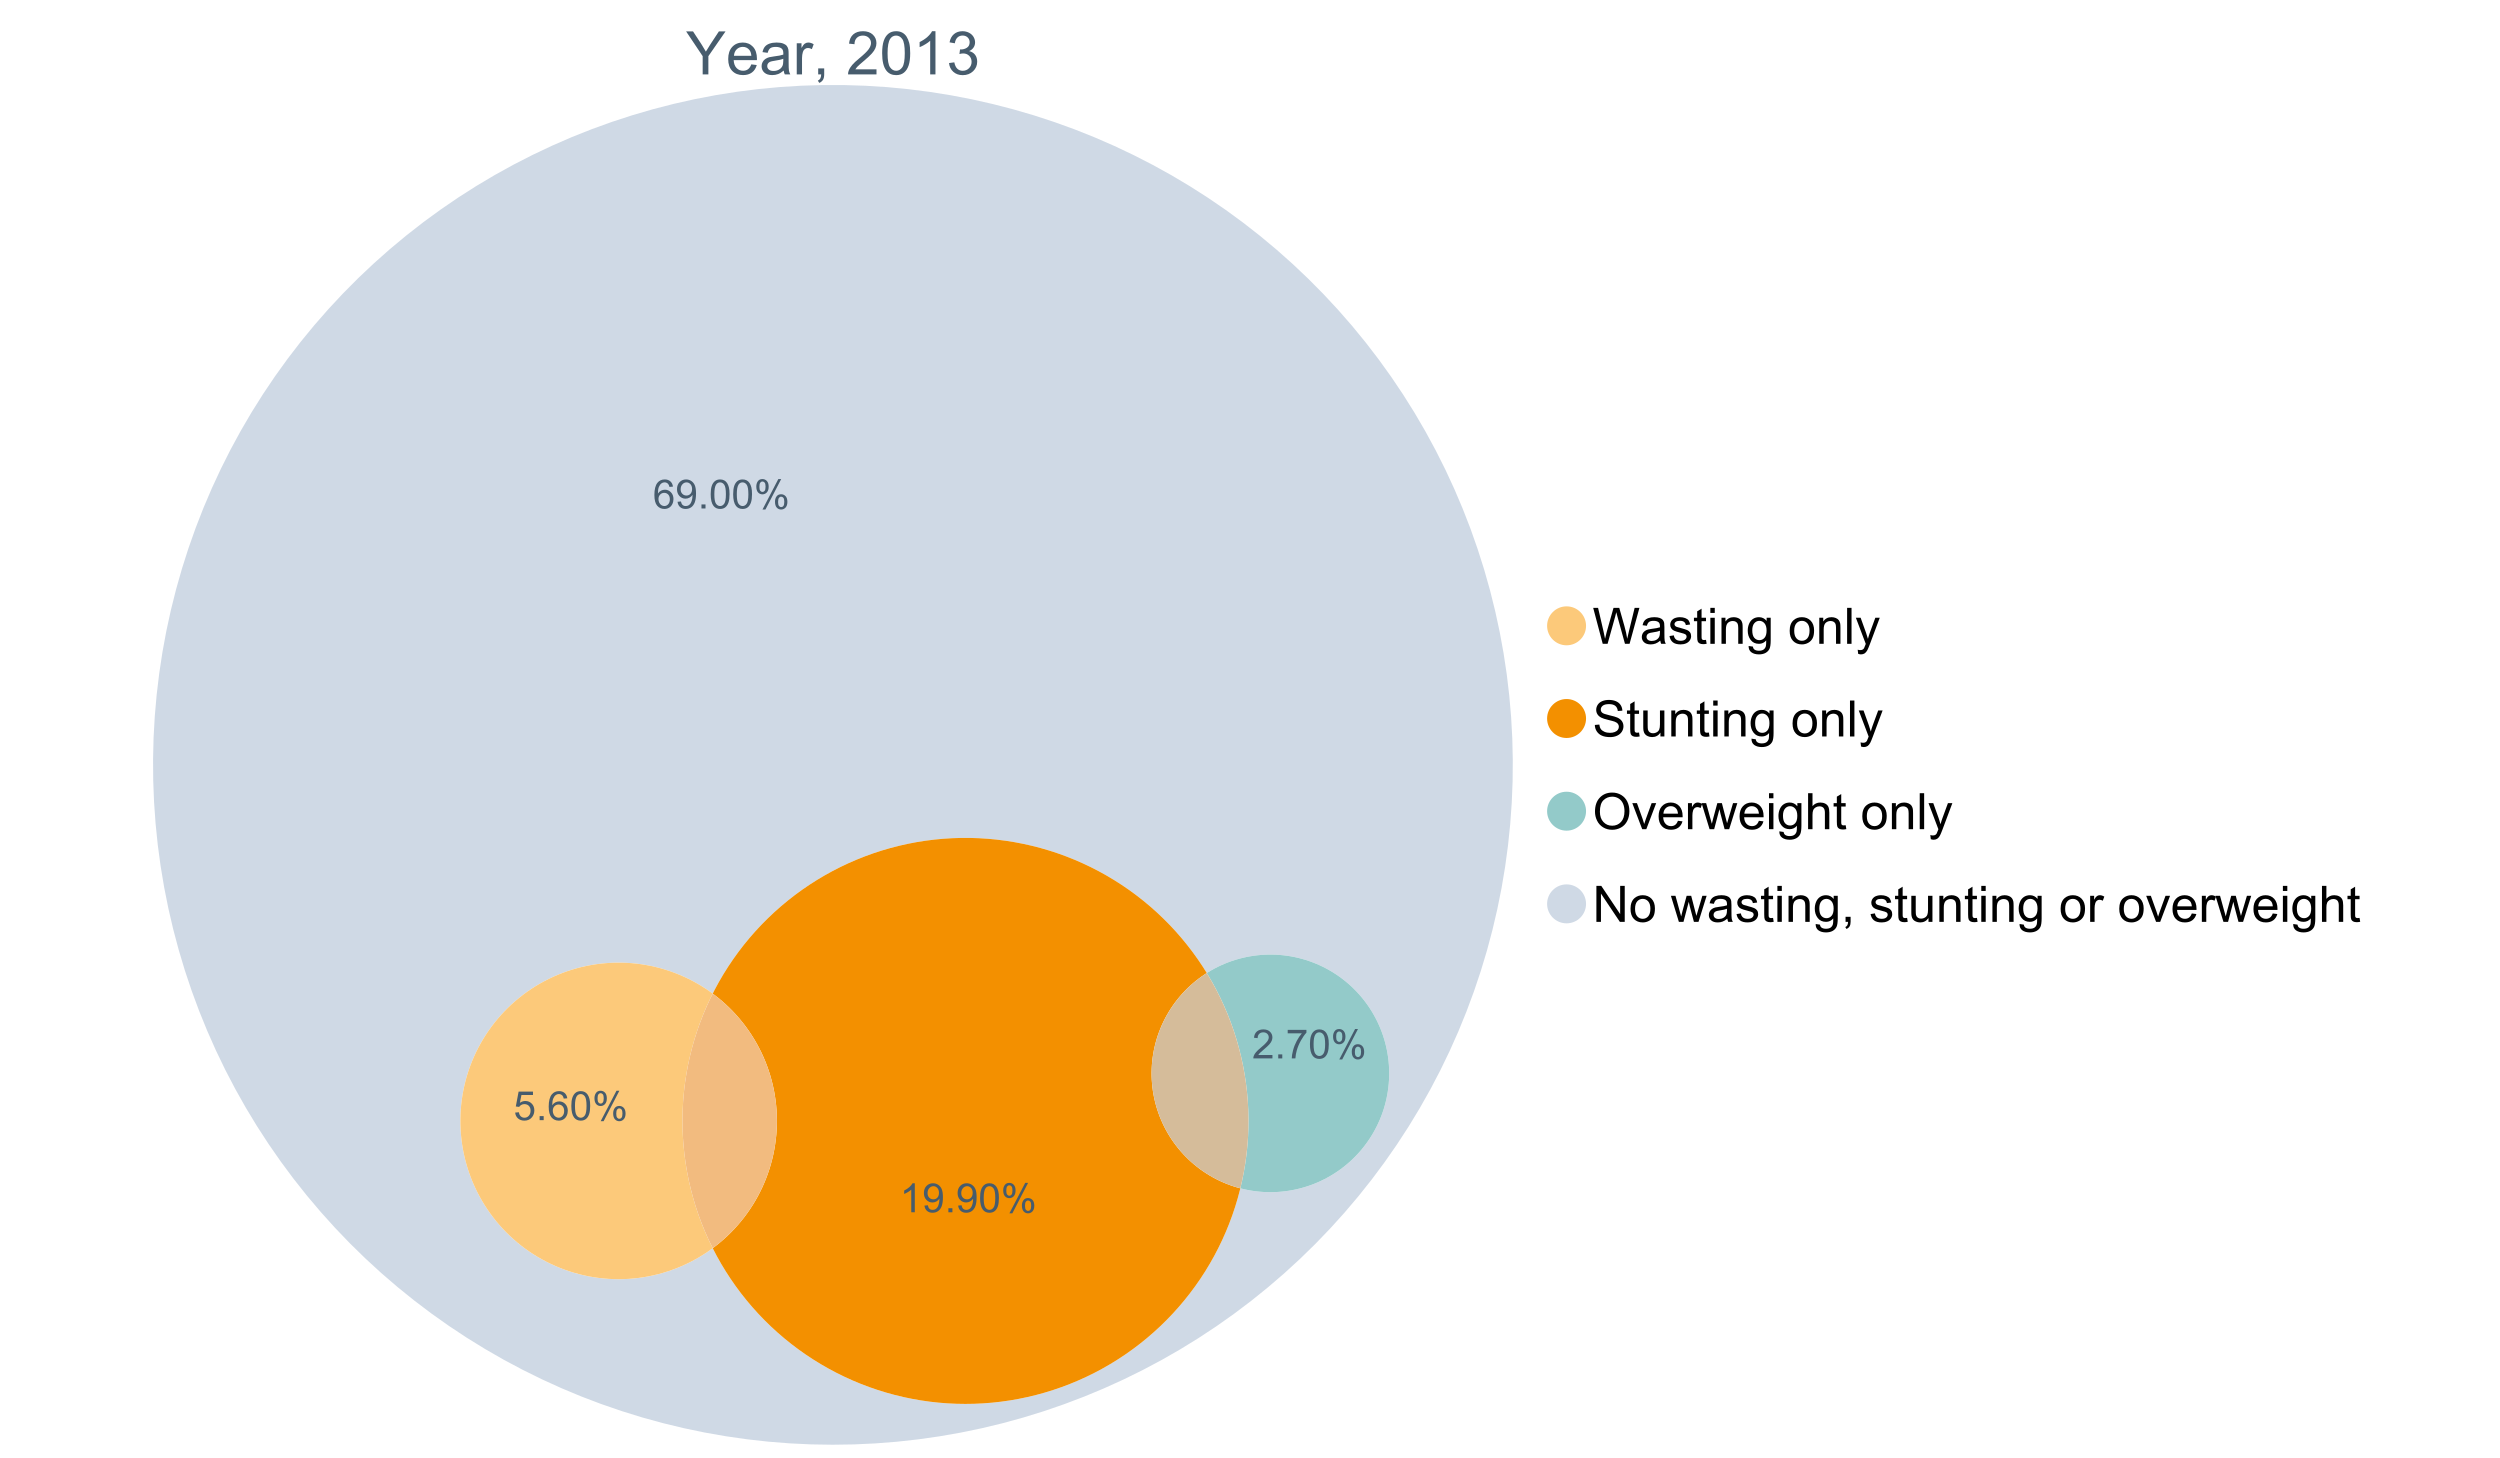 <?xml version="1.0" encoding="UTF-8"?>
<svg xmlns="http://www.w3.org/2000/svg" xmlns:xlink="http://www.w3.org/1999/xlink" width="1234.286pt" height="720pt" viewBox="0 0 1234.286 720" version="1.1">
<defs>
<g>
<symbol overflow="visible" id="glyph0-0">
<path style="stroke:none;" d="M 8.27 0 L 8.27 -8.996 L 0.086 -21.234 L 3.504 -21.234 L 7.691 -14.832 C 8.461 -13.633 9.18 -12.438 9.852 -11.242 C 10.484 -12.348 11.258 -13.598 12.168 -14.992 L 16.281 -21.234 L 19.555 -21.234 L 11.082 -8.996 L 11.082 0 Z M 8.27 0 "/>
</symbol>
<symbol overflow="visible" id="glyph0-1">
<path style="stroke:none;" d="M 12.488 -4.953 L 15.18 -4.621 C 14.754 -3.043 13.969 -1.82 12.82 -0.953 C 11.672 -0.086 10.203 0.344 8.418 0.348 C 6.164 0.344 4.379 -0.344 3.062 -1.73 C 1.742 -3.113 1.082 -5.059 1.086 -7.562 C 1.082 -10.148 1.75 -12.156 3.086 -13.586 C 4.418 -15.012 6.145 -15.727 8.27 -15.73 C 10.324 -15.727 12.008 -15.027 13.312 -13.629 C 14.617 -12.23 15.27 -10.262 15.27 -7.723 C 15.27 -7.566 15.262 -7.332 15.254 -7.027 L 3.781 -7.027 C 3.875 -5.332 4.355 -4.039 5.215 -3.145 C 6.074 -2.242 7.145 -1.793 8.43 -1.797 C 9.383 -1.793 10.199 -2.043 10.879 -2.551 C 11.555 -3.051 12.09 -3.852 12.488 -4.953 Z M 3.926 -9.168 L 12.516 -9.168 C 12.398 -10.461 12.07 -11.434 11.531 -12.082 C 10.699 -13.082 9.621 -13.582 8.301 -13.586 C 7.102 -13.582 6.094 -13.18 5.277 -12.383 C 4.461 -11.578 4.012 -10.508 3.926 -9.168 Z M 3.926 -9.168 "/>
</symbol>
<symbol overflow="visible" id="glyph0-2">
<path style="stroke:none;" d="M 11.992 -1.898 C 11.027 -1.078 10.098 -0.496 9.207 -0.16 C 8.309 0.18 7.352 0.344 6.332 0.348 C 4.641 0.344 3.34 -0.066 2.434 -0.891 C 1.52 -1.715 1.066 -2.77 1.07 -4.055 C 1.066 -4.809 1.238 -5.496 1.586 -6.121 C 1.926 -6.742 2.375 -7.242 2.934 -7.617 C 3.484 -7.992 4.109 -8.277 4.809 -8.473 C 5.32 -8.605 6.094 -8.734 7.125 -8.867 C 9.23 -9.113 10.781 -9.414 11.777 -9.762 C 11.785 -10.121 11.789 -10.348 11.793 -10.445 C 11.789 -11.504 11.543 -12.25 11.051 -12.688 C 10.387 -13.273 9.395 -13.57 8.082 -13.574 C 6.852 -13.57 5.949 -13.355 5.367 -12.93 C 4.781 -12.496 4.348 -11.734 4.07 -10.648 L 1.52 -10.996 C 1.746 -12.086 2.129 -12.965 2.664 -13.637 C 3.191 -14.305 3.961 -14.824 4.969 -15.188 C 5.973 -15.547 7.137 -15.727 8.461 -15.73 C 9.773 -15.727 10.84 -15.57 11.66 -15.266 C 12.48 -14.953 13.082 -14.566 13.469 -14.102 C 13.855 -13.629 14.125 -13.039 14.281 -12.328 C 14.367 -11.883 14.414 -11.078 14.414 -9.922 L 14.414 -6.445 C 14.414 -4.02 14.469 -2.484 14.578 -1.844 C 14.688 -1.199 14.906 -0.586 15.238 0 L 12.516 0 C 12.242 -0.539 12.066 -1.172 11.992 -1.898 Z M 11.777 -7.723 C 10.828 -7.332 9.406 -7 7.52 -6.734 C 6.441 -6.578 5.684 -6.406 5.242 -6.215 C 4.797 -6.02 4.453 -5.738 4.215 -5.367 C 3.969 -4.992 3.848 -4.578 3.852 -4.129 C 3.848 -3.43 4.113 -2.852 4.641 -2.391 C 5.168 -1.926 5.938 -1.691 6.953 -1.695 C 7.957 -1.691 8.852 -1.91 9.633 -2.352 C 10.414 -2.789 10.988 -3.391 11.355 -4.156 C 11.637 -4.742 11.777 -5.613 11.777 -6.766 Z M 11.777 -7.723 "/>
</symbol>
<symbol overflow="visible" id="glyph0-3">
<path style="stroke:none;" d="M 1.926 0 L 1.926 -15.383 L 4.273 -15.383 L 4.273 -13.051 C 4.867 -14.137 5.422 -14.855 5.93 -15.207 C 6.438 -15.551 6.996 -15.727 7.605 -15.73 C 8.48 -15.727 9.371 -15.445 10.285 -14.891 L 9.387 -12.473 C 8.746 -12.848 8.109 -13.035 7.477 -13.039 C 6.906 -13.035 6.391 -12.863 5.938 -12.523 C 5.48 -12.176 5.16 -11.703 4.969 -11.098 C 4.68 -10.168 4.535 -9.152 4.535 -8.055 L 4.535 0 Z M 1.926 0 "/>
</symbol>
<symbol overflow="visible" id="glyph0-4">
<path style="stroke:none;" d="M 2.637 0 L 2.637 -2.969 L 5.605 -2.969 L 5.605 0 C 5.602 1.09 5.406 1.969 5.023 2.641 C 4.633 3.309 4.023 3.828 3.188 4.199 L 2.461 3.086 C 3.012 2.84 3.418 2.484 3.68 2.02 C 3.938 1.547 4.082 0.875 4.113 0 Z M 2.637 0 "/>
</symbol>
<symbol overflow="visible" id="glyph0-5">
<path style="stroke:none;" d=""/>
</symbol>
<symbol overflow="visible" id="glyph0-6">
<path style="stroke:none;" d="M 14.934 -2.508 L 14.934 0 L 0.898 0 C 0.875 -0.625 0.977 -1.227 1.203 -1.812 C 1.555 -2.766 2.129 -3.707 2.918 -4.637 C 3.703 -5.559 4.84 -6.633 6.332 -7.852 C 8.637 -9.742 10.195 -11.238 11.008 -12.348 C 11.816 -13.449 12.223 -14.496 12.227 -15.484 C 12.223 -16.516 11.852 -17.387 11.117 -18.098 C 10.375 -18.805 9.414 -19.16 8.227 -19.164 C 6.969 -19.16 5.965 -18.785 5.215 -18.035 C 4.461 -17.281 4.078 -16.238 4.07 -14.906 L 1.391 -15.18 C 1.57 -17.176 2.262 -18.699 3.461 -19.75 C 4.656 -20.797 6.266 -21.32 8.285 -21.324 C 10.324 -21.32 11.938 -20.758 13.125 -19.629 C 14.312 -18.496 14.906 -17.094 14.906 -15.426 C 14.906 -14.574 14.73 -13.738 14.383 -12.922 C 14.035 -12.098 13.457 -11.234 12.652 -10.328 C 11.844 -9.418 10.504 -8.172 8.633 -6.59 C 7.062 -5.273 6.059 -4.383 5.617 -3.918 C 5.172 -3.445 4.805 -2.977 4.52 -2.508 Z M 14.934 -2.508 "/>
</symbol>
<symbol overflow="visible" id="glyph0-7">
<path style="stroke:none;" d="M 1.23 -10.473 C 1.23 -12.98 1.488 -15.004 2.004 -16.535 C 2.52 -18.066 3.285 -19.246 4.309 -20.078 C 5.324 -20.906 6.609 -21.32 8.156 -21.324 C 9.293 -21.32 10.289 -21.09 11.152 -20.633 C 12.008 -20.172 12.719 -19.512 13.281 -18.648 C 13.84 -17.785 14.281 -16.734 14.602 -15.492 C 14.918 -14.25 15.074 -12.574 15.078 -10.473 C 15.074 -7.977 14.82 -5.965 14.309 -4.438 C 13.797 -2.906 13.031 -1.727 12.016 -0.891 C 10.996 -0.055 9.711 0.363 8.156 0.363 C 6.109 0.363 4.5 -0.371 3.332 -1.84 C 1.93 -3.605 1.23 -6.48 1.23 -10.473 Z M 3.91 -10.473 C 3.906 -6.98 4.316 -4.66 5.133 -3.512 C 5.949 -2.355 6.957 -1.781 8.156 -1.781 C 9.352 -1.781 10.355 -2.359 11.176 -3.52 C 11.988 -4.676 12.398 -6.992 12.398 -10.473 C 12.398 -13.965 11.988 -16.289 11.176 -17.441 C 10.355 -18.586 9.34 -19.16 8.125 -19.164 C 6.926 -19.16 5.969 -18.652 5.258 -17.645 C 4.355 -16.348 3.906 -13.957 3.91 -10.473 Z M 3.91 -10.473 "/>
</symbol>
<symbol overflow="visible" id="glyph0-8">
<path style="stroke:none;" d="M 11.051 0 L 8.445 0 L 8.445 -16.613 C 7.812 -16.012 6.988 -15.414 5.973 -14.82 C 4.949 -14.219 4.035 -13.77 3.23 -13.473 L 3.23 -15.992 C 4.684 -16.672 5.961 -17.504 7.055 -18.48 C 8.145 -19.457 8.914 -20.402 9.371 -21.324 L 11.051 -21.324 Z M 11.051 0 "/>
</symbol>
<symbol overflow="visible" id="glyph0-9">
<path style="stroke:none;" d="M 1.246 -5.605 L 3.852 -5.953 C 4.148 -4.477 4.66 -3.41 5.379 -2.758 C 6.098 -2.105 6.973 -1.781 8.012 -1.781 C 9.234 -1.781 10.27 -2.203 11.117 -3.055 C 11.961 -3.902 12.387 -4.957 12.387 -6.215 C 12.387 -7.41 11.992 -8.398 11.211 -9.176 C 10.426 -9.953 9.434 -10.34 8.227 -10.344 C 7.734 -10.34 7.121 -10.246 6.387 -10.055 L 6.68 -12.344 C 6.852 -12.32 6.988 -12.309 7.098 -12.312 C 8.207 -12.309 9.207 -12.598 10.098 -13.18 C 10.98 -13.758 11.426 -14.652 11.43 -15.863 C 11.426 -16.816 11.102 -17.609 10.457 -18.238 C 9.809 -18.863 8.973 -19.176 7.953 -19.18 C 6.934 -19.176 6.09 -18.859 5.414 -18.223 C 4.738 -17.582 4.305 -16.625 4.113 -15.355 L 1.508 -15.82 C 1.82 -17.566 2.547 -18.918 3.68 -19.883 C 4.809 -20.84 6.211 -21.32 7.895 -21.324 C 9.051 -21.32 10.117 -21.074 11.094 -20.578 C 12.066 -20.078 12.812 -19.398 13.332 -18.543 C 13.848 -17.68 14.109 -16.766 14.109 -15.805 C 14.109 -14.883 13.863 -14.047 13.371 -13.297 C 12.879 -12.539 12.148 -11.941 11.184 -11.5 C 12.438 -11.207 13.414 -10.605 14.109 -9.695 C 14.805 -8.781 15.152 -7.641 15.152 -6.273 C 15.152 -4.418 14.477 -2.848 13.125 -1.559 C 11.773 -0.27 10.062 0.375 7.996 0.375 C 6.129 0.375 4.582 -0.18 3.352 -1.289 C 2.121 -2.398 1.418 -3.836 1.246 -5.605 Z M 1.246 -5.605 "/>
</symbol>
<symbol overflow="visible" id="glyph1-0">
<path style="stroke:none;" d="M 5.016 0 L 0.305 -17.758 L 2.715 -17.758 L 5.414 -6.117 C 5.703 -4.898 5.953 -3.688 6.164 -2.484 C 6.617 -4.379 6.883 -5.473 6.965 -5.766 L 10.344 -17.758 L 13.18 -17.758 L 15.723 -8.77 C 16.355 -6.539 16.816 -4.445 17.102 -2.484 C 17.324 -3.605 17.621 -4.891 17.988 -6.348 L 20.773 -17.758 L 23.133 -17.758 L 18.266 0 L 16 0 L 12.258 -13.527 C 11.941 -14.656 11.754 -15.352 11.699 -15.613 C 11.512 -14.797 11.34 -14.102 11.18 -13.527 L 7.414 0 Z M 5.016 0 "/>
</symbol>
<symbol overflow="visible" id="glyph1-1">
<path style="stroke:none;" d="M 10.027 -1.586 C 9.215 -0.898 8.438 -0.414 7.695 -0.133 C 6.945 0.148 6.145 0.285 5.293 0.289 C 3.875 0.285 2.789 -0.055 2.031 -0.746 C 1.27 -1.434 0.891 -2.316 0.895 -3.391 C 0.891 -4.02 1.035 -4.594 1.324 -5.117 C 1.613 -5.633 1.988 -6.051 2.453 -6.371 C 2.914 -6.684 3.438 -6.922 4.02 -7.086 C 4.449 -7.195 5.094 -7.305 5.961 -7.414 C 7.715 -7.617 9.012 -7.867 9.848 -8.164 C 9.852 -8.461 9.855 -8.652 9.859 -8.734 C 9.855 -9.621 9.648 -10.246 9.242 -10.609 C 8.68 -11.098 7.852 -11.344 6.758 -11.348 C 5.727 -11.344 4.969 -11.164 4.484 -10.809 C 3.992 -10.445 3.633 -9.809 3.402 -8.902 L 1.273 -9.191 C 1.461 -10.102 1.781 -10.84 2.227 -11.402 C 2.672 -11.965 3.312 -12.395 4.152 -12.699 C 4.992 -12.996 5.965 -13.148 7.074 -13.152 C 8.168 -13.148 9.062 -13.02 9.75 -12.766 C 10.438 -12.504 10.941 -12.18 11.266 -11.789 C 11.586 -11.398 11.812 -10.902 11.941 -10.309 C 12.012 -9.934 12.047 -9.266 12.051 -8.297 L 12.051 -5.391 C 12.047 -3.363 12.094 -2.078 12.191 -1.543 C 12.281 -1.004 12.465 -0.492 12.742 0 L 10.465 0 C 10.238 -0.453 10.09 -0.98 10.027 -1.586 Z M 9.848 -6.457 C 9.055 -6.133 7.867 -5.855 6.285 -5.633 C 5.387 -5.5 4.754 -5.355 4.383 -5.195 C 4.012 -5.031 3.723 -4.793 3.523 -4.484 C 3.32 -4.172 3.223 -3.828 3.223 -3.453 C 3.223 -2.867 3.441 -2.383 3.883 -1.996 C 4.32 -1.609 4.965 -1.418 5.812 -1.418 C 6.652 -1.418 7.398 -1.602 8.055 -1.969 C 8.707 -2.336 9.188 -2.836 9.496 -3.477 C 9.727 -3.965 9.844 -4.691 9.848 -5.656 Z M 9.848 -6.457 "/>
</symbol>
<symbol overflow="visible" id="glyph1-2">
<path style="stroke:none;" d="M 0.762 -3.84 L 2.918 -4.18 C 3.039 -3.312 3.375 -2.652 3.93 -2.191 C 4.48 -1.73 5.254 -1.5 6.25 -1.5 C 7.246 -1.5 7.988 -1.703 8.477 -2.113 C 8.961 -2.52 9.203 -3 9.207 -3.551 C 9.203 -4.043 8.988 -4.43 8.562 -4.711 C 8.258 -4.906 7.516 -5.152 6.336 -5.449 C 4.734 -5.852 3.625 -6.199 3.008 -6.496 C 2.387 -6.789 1.918 -7.199 1.602 -7.723 C 1.281 -8.242 1.125 -8.816 1.125 -9.449 C 1.125 -10.02 1.254 -10.551 1.52 -11.039 C 1.777 -11.527 2.137 -11.934 2.594 -12.258 C 2.93 -12.508 3.391 -12.719 3.977 -12.891 C 4.559 -13.062 5.188 -13.148 5.863 -13.152 C 6.867 -13.148 7.754 -13.004 8.52 -12.715 C 9.281 -12.426 9.844 -12.031 10.207 -11.535 C 10.57 -11.039 10.82 -10.375 10.961 -9.543 L 8.828 -9.254 C 8.73 -9.91 8.449 -10.426 7.988 -10.801 C 7.52 -11.168 6.863 -11.355 6.02 -11.359 C 5.016 -11.355 4.301 -11.191 3.875 -10.863 C 3.445 -10.531 3.234 -10.145 3.234 -9.703 C 3.234 -9.418 3.32 -9.16 3.5 -8.938 C 3.672 -8.699 3.953 -8.508 4.336 -8.355 C 4.555 -8.273 5.195 -8.086 6.262 -7.801 C 7.801 -7.387 8.875 -7.051 9.488 -6.789 C 10.094 -6.523 10.574 -6.141 10.922 -5.645 C 11.27 -5.141 11.441 -4.52 11.445 -3.777 C 11.441 -3.047 11.23 -2.363 10.809 -1.723 C 10.383 -1.082 9.773 -0.586 8.977 -0.234 C 8.176 0.113 7.27 0.285 6.262 0.289 C 4.586 0.285 3.312 -0.059 2.438 -0.75 C 1.562 -1.445 1.004 -2.473 0.762 -3.84 Z M 0.762 -3.84 "/>
</symbol>
<symbol overflow="visible" id="glyph1-3">
<path style="stroke:none;" d="M 6.395 -1.949 L 6.711 -0.023 C 6.094 0.102 5.547 0.164 5.062 0.168 C 4.27 0.164 3.652 0.043 3.219 -0.207 C 2.781 -0.453 2.477 -0.781 2.301 -1.191 C 2.121 -1.598 2.031 -2.457 2.035 -3.766 L 2.035 -11.168 L 0.438 -11.168 L 0.438 -12.863 L 2.035 -12.863 L 2.035 -16.047 L 4.203 -17.355 L 4.203 -12.863 L 6.395 -12.863 L 6.395 -11.168 L 4.203 -11.168 L 4.203 -3.645 C 4.199 -3.023 4.238 -2.621 4.316 -2.445 C 4.391 -2.266 4.516 -2.125 4.691 -2.023 C 4.863 -1.914 5.113 -1.863 5.438 -1.867 C 5.68 -1.863 5.996 -1.891 6.395 -1.949 Z M 6.395 -1.949 "/>
</symbol>
<symbol overflow="visible" id="glyph1-4">
<path style="stroke:none;" d="M 1.648 -15.25 L 1.648 -17.758 L 3.828 -17.758 L 3.828 -15.25 Z M 1.648 0 L 1.648 -12.863 L 3.828 -12.863 L 3.828 0 Z M 1.648 0 "/>
</symbol>
<symbol overflow="visible" id="glyph1-5">
<path style="stroke:none;" d="M 1.637 0 L 1.637 -12.863 L 3.598 -12.863 L 3.598 -11.035 C 4.543 -12.441 5.906 -13.148 7.691 -13.152 C 8.465 -13.148 9.176 -13.008 9.828 -12.734 C 10.477 -12.453 10.965 -12.09 11.289 -11.637 C 11.609 -11.184 11.836 -10.645 11.965 -10.027 C 12.043 -9.621 12.082 -8.918 12.086 -7.91 L 12.086 0 L 9.906 0 L 9.906 -7.824 C 9.902 -8.707 9.816 -9.371 9.652 -9.816 C 9.48 -10.254 9.18 -10.605 8.75 -10.871 C 8.312 -11.129 7.809 -11.262 7.23 -11.266 C 6.301 -11.262 5.5 -10.965 4.828 -10.379 C 4.152 -9.785 3.812 -8.668 3.816 -7.023 L 3.816 0 Z M 1.637 0 "/>
</symbol>
<symbol overflow="visible" id="glyph1-6">
<path style="stroke:none;" d="M 1.234 1.066 L 3.355 1.379 C 3.441 2.031 3.688 2.508 4.094 2.809 C 4.633 3.207 5.371 3.41 6.309 3.414 C 7.316 3.41 8.098 3.207 8.648 2.809 C 9.195 2.402 9.566 1.84 9.762 1.113 C 9.875 0.668 9.926 -0.262 9.918 -1.684 C 8.965 -0.559 7.777 0 6.359 0 C 4.586 0 3.219 -0.637 2.254 -1.914 C 1.281 -3.188 0.797 -4.719 0.801 -6.504 C 0.797 -7.73 1.02 -8.859 1.465 -9.898 C 1.91 -10.934 2.555 -11.738 3.398 -12.305 C 4.242 -12.867 5.23 -13.148 6.371 -13.152 C 7.887 -13.148 9.141 -12.535 10.125 -11.312 L 10.125 -12.863 L 12.137 -12.863 L 12.137 -1.742 C 12.133 0.258 11.93 1.672 11.523 2.512 C 11.113 3.344 10.469 4.004 9.586 4.492 C 8.703 4.973 7.613 5.215 6.324 5.219 C 4.785 5.215 3.547 4.871 2.602 4.184 C 1.656 3.492 1.199 2.453 1.234 1.066 Z M 3.039 -6.66 C 3.035 -4.969 3.371 -3.738 4.043 -2.965 C 4.715 -2.191 5.555 -1.805 6.566 -1.805 C 7.562 -1.805 8.402 -2.188 9.082 -2.961 C 9.762 -3.727 10.102 -4.938 10.102 -6.59 C 10.102 -8.16 9.75 -9.348 9.055 -10.148 C 8.352 -10.945 7.512 -11.344 6.527 -11.348 C 5.559 -11.344 4.734 -10.949 4.055 -10.168 C 3.375 -9.379 3.035 -8.211 3.039 -6.66 Z M 3.039 -6.66 "/>
</symbol>
<symbol overflow="visible" id="glyph1-7">
<path style="stroke:none;" d=""/>
</symbol>
<symbol overflow="visible" id="glyph1-8">
<path style="stroke:none;" d="M 0.824 -6.43 C 0.82 -8.809 1.48 -10.574 2.809 -11.723 C 3.91 -12.672 5.262 -13.148 6.855 -13.152 C 8.621 -13.148 10.066 -12.57 11.191 -11.414 C 12.312 -10.254 12.871 -8.652 12.875 -6.613 C 12.871 -4.953 12.625 -3.652 12.129 -2.707 C 11.633 -1.758 10.91 -1.02 9.961 -0.496 C 9.012 0.027 7.977 0.285 6.855 0.289 C 5.055 0.285 3.598 -0.289 2.488 -1.441 C 1.375 -2.594 0.82 -4.254 0.824 -6.43 Z M 3.062 -6.43 C 3.059 -4.781 3.418 -3.551 4.141 -2.73 C 4.855 -1.91 5.762 -1.5 6.855 -1.5 C 7.934 -1.5 8.832 -1.91 9.555 -2.734 C 10.27 -3.559 10.629 -4.816 10.633 -6.504 C 10.629 -8.094 10.266 -9.297 9.547 -10.117 C 8.82 -10.934 7.926 -11.344 6.855 -11.348 C 5.762 -11.344 4.855 -10.938 4.141 -10.125 C 3.418 -9.309 3.059 -8.074 3.062 -6.43 Z M 3.062 -6.43 "/>
</symbol>
<symbol overflow="visible" id="glyph1-9">
<path style="stroke:none;" d="M 1.586 0 L 1.586 -17.758 L 3.766 -17.758 L 3.766 0 Z M 1.586 0 "/>
</symbol>
<symbol overflow="visible" id="glyph1-10">
<path style="stroke:none;" d="M 1.539 4.953 L 1.297 2.906 C 1.77 3.035 2.188 3.098 2.543 3.102 C 3.027 3.098 3.414 3.02 3.703 2.859 C 3.992 2.695 4.23 2.469 4.422 2.18 C 4.555 1.961 4.777 1.418 5.086 0.559 C 5.125 0.434 5.188 0.258 5.281 0.023 L 0.398 -12.863 L 2.75 -12.863 L 5.426 -5.414 C 5.77 -4.469 6.078 -3.473 6.359 -2.434 C 6.605 -3.434 6.906 -4.414 7.254 -5.367 L 10.004 -12.863 L 12.184 -12.863 L 7.293 0.219 C 6.766 1.625 6.355 2.598 6.066 3.137 C 5.676 3.852 5.234 4.379 4.734 4.715 C 4.234 5.047 3.637 5.215 2.941 5.219 C 2.52 5.215 2.051 5.125 1.539 4.953 Z M 1.539 4.953 "/>
</symbol>
<symbol overflow="visible" id="glyph1-11">
<path style="stroke:none;" d="M 1.113 -5.703 L 3.332 -5.898 C 3.434 -5.008 3.676 -4.277 4.062 -3.711 C 4.445 -3.141 5.043 -2.684 5.852 -2.332 C 6.656 -1.98 7.562 -1.805 8.574 -1.805 C 9.465 -1.805 10.258 -1.938 10.949 -2.203 C 11.633 -2.469 12.145 -2.832 12.48 -3.301 C 12.816 -3.762 12.984 -4.27 12.984 -4.82 C 12.984 -5.375 12.82 -5.859 12.5 -6.277 C 12.172 -6.691 11.641 -7.043 10.902 -7.328 C 10.422 -7.512 9.367 -7.801 7.738 -8.191 C 6.105 -8.582 4.965 -8.949 4.312 -9.301 C 3.461 -9.742 2.828 -10.293 2.414 -10.953 C 2 -11.609 1.793 -12.348 1.793 -13.164 C 1.793 -14.059 2.047 -14.898 2.555 -15.68 C 3.062 -16.457 3.805 -17.047 4.785 -17.453 C 5.758 -17.855 6.844 -18.059 8.043 -18.059 C 9.355 -18.059 10.516 -17.844 11.523 -17.422 C 12.527 -16.996 13.301 -16.375 13.844 -15.551 C 14.383 -14.727 14.672 -13.793 14.715 -12.754 L 12.465 -12.586 C 12.34 -13.707 11.93 -14.555 11.234 -15.129 C 10.531 -15.699 9.5 -15.984 8.141 -15.988 C 6.715 -15.984 5.68 -15.723 5.031 -15.207 C 4.379 -14.684 4.055 -14.059 4.059 -13.324 C 4.055 -12.684 4.285 -12.156 4.746 -11.75 C 5.199 -11.336 6.379 -10.914 8.289 -10.484 C 10.199 -10.047 11.512 -9.672 12.223 -9.352 C 13.254 -8.875 14.016 -8.27 14.508 -7.539 C 15 -6.809 15.246 -5.969 15.25 -5.016 C 15.246 -4.07 14.977 -3.18 14.438 -2.344 C 13.895 -1.508 13.117 -0.855 12.105 -0.391 C 11.09 0.074 9.949 0.305 8.684 0.305 C 7.074 0.305 5.727 0.07 4.645 -0.398 C 3.555 -0.867 2.703 -1.57 2.09 -2.512 C 1.469 -3.453 1.145 -4.516 1.113 -5.703 Z M 1.113 -5.703 "/>
</symbol>
<symbol overflow="visible" id="glyph1-12">
<path style="stroke:none;" d="M 10.066 0 L 10.066 -1.891 C 9.062 -0.438 7.699 0.285 5.984 0.289 C 5.219 0.285 4.512 0.145 3.855 -0.145 C 3.199 -0.434 2.711 -0.801 2.391 -1.242 C 2.07 -1.68 1.844 -2.219 1.719 -2.859 C 1.625 -3.285 1.582 -3.961 1.586 -4.895 L 1.586 -12.863 L 3.766 -12.863 L 3.766 -5.73 C 3.762 -4.59 3.805 -3.82 3.898 -3.426 C 4.031 -2.852 4.324 -2.402 4.77 -2.074 C 5.215 -1.746 5.762 -1.582 6.418 -1.586 C 7.07 -1.582 7.688 -1.75 8.262 -2.09 C 8.832 -2.422 9.234 -2.879 9.477 -3.457 C 9.711 -4.035 9.832 -4.871 9.836 -5.973 L 9.836 -12.863 L 12.016 -12.863 L 12.016 0 Z M 10.066 0 "/>
</symbol>
<symbol overflow="visible" id="glyph1-13">
<path style="stroke:none;" d="M 1.199 -8.648 C 1.195 -11.594 1.984 -13.898 3.57 -15.57 C 5.148 -17.234 7.195 -18.07 9.703 -18.07 C 11.34 -18.07 12.816 -17.676 14.133 -16.895 C 15.449 -16.109 16.453 -15.02 17.145 -13.621 C 17.832 -12.219 18.176 -10.629 18.18 -8.855 C 18.176 -7.051 17.812 -5.441 17.09 -4.02 C 16.359 -2.598 15.328 -1.52 14 -0.793 C 12.664 -0.059 11.23 0.305 9.691 0.305 C 8.02 0.305 6.523 -0.098 5.207 -0.906 C 3.891 -1.715 2.895 -2.816 2.215 -4.215 C 1.535 -5.605 1.195 -7.086 1.199 -8.648 Z M 3.621 -8.613 C 3.621 -6.473 4.195 -4.785 5.348 -3.555 C 6.496 -2.32 7.938 -1.703 9.676 -1.707 C 11.441 -1.703 12.898 -2.324 14.043 -3.57 C 15.184 -4.812 15.754 -6.578 15.758 -8.867 C 15.754 -10.309 15.512 -11.57 15.023 -12.652 C 14.535 -13.727 13.82 -14.562 12.879 -15.156 C 11.938 -15.746 10.883 -16.043 9.715 -16.047 C 8.051 -16.043 6.617 -15.473 5.418 -14.332 C 4.219 -13.191 3.621 -11.285 3.621 -8.613 Z M 3.621 -8.613 "/>
</symbol>
<symbol overflow="visible" id="glyph1-14">
<path style="stroke:none;" d="M 5.207 0 L 0.316 -12.863 L 2.617 -12.863 L 5.379 -5.16 C 5.676 -4.328 5.949 -3.465 6.203 -2.566 C 6.395 -3.246 6.664 -4.062 7.012 -5.016 L 9.871 -12.863 L 12.113 -12.863 L 7.242 0 Z M 5.207 0 "/>
</symbol>
<symbol overflow="visible" id="glyph1-15">
<path style="stroke:none;" d="M 10.441 -4.141 L 12.695 -3.863 C 12.336 -2.543 11.676 -1.523 10.719 -0.801 C 9.754 -0.074 8.527 0.285 7.039 0.289 C 5.152 0.285 3.66 -0.289 2.562 -1.445 C 1.457 -2.602 0.906 -4.227 0.91 -6.324 C 0.906 -8.484 1.465 -10.164 2.578 -11.359 C 3.691 -12.551 5.137 -13.148 6.914 -13.152 C 8.633 -13.148 10.035 -12.562 11.129 -11.395 C 12.215 -10.223 12.762 -8.578 12.766 -6.457 C 12.762 -6.324 12.758 -6.129 12.754 -5.875 L 3.16 -5.875 C 3.238 -4.457 3.641 -3.375 4.359 -2.625 C 5.078 -1.875 5.973 -1.5 7.051 -1.5 C 7.848 -1.5 8.531 -1.707 9.098 -2.129 C 9.66 -2.547 10.109 -3.219 10.441 -4.141 Z M 3.281 -7.668 L 10.465 -7.668 C 10.367 -8.746 10.09 -9.559 9.641 -10.102 C 8.941 -10.938 8.043 -11.355 6.941 -11.359 C 5.938 -11.355 5.094 -11.02 4.414 -10.355 C 3.727 -9.684 3.352 -8.789 3.281 -7.668 Z M 3.281 -7.668 "/>
</symbol>
<symbol overflow="visible" id="glyph1-16">
<path style="stroke:none;" d="M 1.609 0 L 1.609 -12.863 L 3.574 -12.863 L 3.574 -10.914 C 4.074 -11.824 4.535 -12.426 4.961 -12.715 C 5.383 -13.004 5.848 -13.148 6.359 -13.152 C 7.09 -13.148 7.836 -12.914 8.598 -12.453 L 7.848 -10.43 C 7.312 -10.742 6.781 -10.898 6.25 -10.902 C 5.77 -10.898 5.34 -10.754 4.965 -10.469 C 4.582 -10.18 4.312 -9.781 4.156 -9.277 C 3.91 -8.496 3.789 -7.648 3.793 -6.734 L 3.793 0 Z M 1.609 0 "/>
</symbol>
<symbol overflow="visible" id="glyph1-17">
<path style="stroke:none;" d="M 4.008 0 L 0.074 -12.863 L 2.324 -12.863 L 4.371 -5.438 L 5.137 -2.676 C 5.164 -2.812 5.387 -3.695 5.801 -5.328 L 7.848 -12.863 L 10.09 -12.863 L 12.016 -5.402 L 12.656 -2.941 L 13.395 -5.426 L 15.602 -12.863 L 17.719 -12.863 L 13.699 0 L 11.434 0 L 9.387 -7.703 L 8.891 -9.895 L 6.285 0 Z M 4.008 0 "/>
</symbol>
<symbol overflow="visible" id="glyph1-18">
<path style="stroke:none;" d="M 1.637 0 L 1.637 -17.758 L 3.816 -17.758 L 3.816 -11.387 C 4.828 -12.559 6.113 -13.148 7.668 -13.152 C 8.617 -13.148 9.445 -12.961 10.148 -12.59 C 10.852 -12.211 11.352 -11.691 11.656 -11.031 C 11.957 -10.367 12.109 -9.406 12.113 -8.152 L 12.113 0 L 9.934 0 L 9.934 -8.152 C 9.93 -9.238 9.695 -10.031 9.223 -10.531 C 8.75 -11.023 8.082 -11.273 7.219 -11.277 C 6.57 -11.273 5.961 -11.105 5.395 -10.773 C 4.824 -10.434 4.418 -9.98 4.18 -9.41 C 3.934 -8.836 3.812 -8.043 3.816 -7.039 L 3.816 0 Z M 1.637 0 "/>
</symbol>
<symbol overflow="visible" id="glyph1-19">
<path style="stroke:none;" d="M 1.891 0 L 1.891 -17.758 L 4.301 -17.758 L 13.625 -3.816 L 13.625 -17.758 L 15.879 -17.758 L 15.879 0 L 13.469 0 L 4.141 -13.953 L 4.141 0 Z M 1.891 0 "/>
</symbol>
<symbol overflow="visible" id="glyph1-20">
<path style="stroke:none;" d="M 2.203 0 L 2.203 -2.484 L 4.688 -2.484 L 4.688 0 C 4.688 0.91 4.523 1.645 4.203 2.207 C 3.875 2.766 3.363 3.199 2.664 3.512 L 2.059 2.578 C 2.516 2.375 2.855 2.078 3.074 1.688 C 3.289 1.297 3.41 0.734 3.441 0 Z M 2.203 0 "/>
</symbol>
<symbol overflow="visible" id="glyph2-0">
<path style="stroke:none;" d="M 9.922 -10.781 L 8.18 -10.645 C 8.023 -11.328 7.801 -11.828 7.52 -12.145 C 7.043 -12.641 6.461 -12.891 5.766 -12.895 C 5.203 -12.891 4.711 -12.734 4.293 -12.426 C 3.742 -12.023 3.309 -11.438 2.988 -10.664 C 2.668 -9.891 2.5 -8.789 2.492 -7.363 C 2.91 -8.004 3.426 -8.48 4.039 -8.793 C 4.648 -9.102 5.289 -9.258 5.961 -9.262 C 7.125 -9.258 8.121 -8.828 8.941 -7.969 C 9.762 -7.109 10.172 -5.996 10.176 -4.637 C 10.172 -3.738 9.98 -2.906 9.598 -2.137 C 9.211 -1.367 8.68 -0.777 8.004 -0.371 C 7.328 0.039 6.562 0.238 5.707 0.242 C 4.246 0.238 3.055 -0.293 2.133 -1.367 C 1.211 -2.438 0.75 -4.211 0.75 -6.68 C 0.75 -9.438 1.258 -11.441 2.277 -12.699 C 3.164 -13.785 4.363 -14.332 5.871 -14.336 C 6.996 -14.332 7.914 -14.016 8.633 -13.391 C 9.348 -12.758 9.777 -11.891 9.922 -10.781 Z M 2.766 -4.625 C 2.766 -4.016 2.891 -3.438 3.148 -2.891 C 3.402 -2.336 3.762 -1.918 4.227 -1.633 C 4.684 -1.34 5.168 -1.195 5.676 -1.199 C 6.414 -1.195 7.051 -1.492 7.586 -2.094 C 8.117 -2.688 8.383 -3.5 8.387 -4.527 C 8.383 -5.512 8.121 -6.289 7.598 -6.859 C 7.07 -7.426 6.406 -7.711 5.609 -7.711 C 4.812 -7.711 4.141 -7.426 3.594 -6.859 C 3.039 -6.289 2.766 -5.543 2.766 -4.625 Z M 2.766 -4.625 "/>
</symbol>
<symbol overflow="visible" id="glyph2-1">
<path style="stroke:none;" d="M 1.09 -3.301 L 2.777 -3.457 C 2.918 -2.664 3.188 -2.09 3.594 -1.734 C 3.992 -1.375 4.508 -1.195 5.141 -1.199 C 5.676 -1.195 6.148 -1.316 6.559 -1.566 C 6.961 -1.809 7.293 -2.141 7.555 -2.555 C 7.812 -2.969 8.031 -3.523 8.207 -4.227 C 8.383 -4.922 8.473 -5.637 8.473 -6.367 C 8.473 -6.441 8.469 -6.559 8.461 -6.719 C 8.109 -6.16 7.629 -5.707 7.027 -5.359 C 6.418 -5.012 5.762 -4.84 5.055 -4.84 C 3.871 -4.84 2.871 -5.266 2.055 -6.125 C 1.234 -6.977 0.824 -8.109 0.828 -9.516 C 0.824 -10.961 1.254 -12.125 2.109 -13.012 C 2.961 -13.891 4.027 -14.332 5.316 -14.336 C 6.242 -14.332 7.094 -14.082 7.863 -13.586 C 8.633 -13.082 9.215 -12.367 9.617 -11.445 C 10.012 -10.516 10.211 -9.18 10.215 -7.43 C 10.211 -5.605 10.016 -4.152 9.621 -3.07 C 9.223 -1.988 8.633 -1.164 7.852 -0.602 C 7.07 -0.039 6.152 0.238 5.102 0.242 C 3.984 0.238 3.074 -0.066 2.367 -0.688 C 1.656 -1.305 1.23 -2.176 1.09 -3.301 Z M 8.27 -9.602 C 8.266 -10.605 8 -11.402 7.465 -11.996 C 6.926 -12.582 6.281 -12.879 5.531 -12.883 C 4.75 -12.879 4.07 -12.562 3.496 -11.93 C 2.914 -11.293 2.625 -10.469 2.629 -9.457 C 2.625 -8.547 2.898 -7.805 3.449 -7.238 C 3.996 -6.668 4.676 -6.387 5.484 -6.387 C 6.293 -6.387 6.957 -6.668 7.484 -7.238 C 8.004 -7.805 8.266 -8.594 8.27 -9.602 Z M 8.27 -9.602 "/>
</symbol>
<symbol overflow="visible" id="glyph2-2">
<path style="stroke:none;" d="M 1.812 0 L 1.812 -1.996 L 3.809 -1.996 L 3.809 0 Z M 1.812 0 "/>
</symbol>
<symbol overflow="visible" id="glyph2-3">
<path style="stroke:none;" d="M 0.828 -7.039 C 0.824 -8.727 1 -10.086 1.348 -11.117 C 1.695 -12.141 2.211 -12.934 2.898 -13.496 C 3.582 -14.051 4.445 -14.332 5.484 -14.336 C 6.25 -14.332 6.922 -14.176 7.5 -13.871 C 8.078 -13.559 8.555 -13.117 8.93 -12.539 C 9.305 -11.957 9.598 -11.246 9.816 -10.414 C 10.027 -9.578 10.137 -8.453 10.137 -7.039 C 10.137 -5.359 9.965 -4.008 9.621 -2.984 C 9.277 -1.953 8.762 -1.16 8.078 -0.598 C 7.391 -0.039 6.527 0.238 5.484 0.242 C 4.105 0.238 3.023 -0.25 2.238 -1.238 C 1.297 -2.422 0.824 -4.355 0.828 -7.039 Z M 2.629 -7.039 C 2.625 -4.691 2.898 -3.133 3.449 -2.359 C 3.996 -1.582 4.676 -1.195 5.484 -1.199 C 6.289 -1.195 6.965 -1.586 7.512 -2.367 C 8.059 -3.145 8.332 -4.699 8.336 -7.039 C 8.332 -9.387 8.059 -10.949 7.512 -11.723 C 6.965 -12.492 6.281 -12.879 5.465 -12.883 C 4.656 -12.879 4.012 -12.539 3.535 -11.863 C 2.926 -10.988 2.625 -9.379 2.629 -7.039 Z M 2.629 -7.039 "/>
</symbol>
<symbol overflow="visible" id="glyph2-4">
<path style="stroke:none;" d="M 1.16 -10.848 C 1.16 -11.863 1.414 -12.73 1.93 -13.449 C 2.438 -14.16 3.184 -14.52 4.16 -14.52 C 5.055 -14.52 5.793 -14.199 6.383 -13.559 C 6.969 -12.918 7.266 -11.977 7.266 -10.742 C 7.266 -9.531 6.969 -8.602 6.375 -7.949 C 5.781 -7.297 5.047 -6.973 4.18 -6.973 C 3.312 -6.973 2.594 -7.293 2.02 -7.938 C 1.445 -8.578 1.16 -9.547 1.16 -10.848 Z M 4.207 -13.312 C 3.77 -13.312 3.406 -13.121 3.121 -12.746 C 2.828 -12.367 2.684 -11.676 2.688 -10.672 C 2.684 -9.754 2.828 -9.109 3.125 -8.738 C 3.414 -8.363 3.777 -8.18 4.207 -8.18 C 4.648 -8.18 5.012 -8.367 5.301 -8.742 C 5.586 -9.117 5.73 -9.805 5.734 -10.809 C 5.73 -11.727 5.586 -12.375 5.297 -12.75 C 5.004 -13.125 4.641 -13.312 4.207 -13.312 Z M 4.215 0.527 L 12.027 -14.52 L 13.449 -14.52 L 5.668 0.527 Z M 10.391 -3.352 C 10.387 -4.375 10.645 -5.242 11.16 -5.953 C 11.672 -6.664 12.418 -7.02 13.398 -7.02 C 14.293 -7.02 15.035 -6.699 15.625 -6.059 C 16.211 -5.418 16.504 -4.477 16.508 -3.242 C 16.504 -2.031 16.207 -1.102 15.613 -0.449 C 15.016 0.203 14.281 0.527 13.41 0.527 C 12.543 0.527 11.824 0.207 11.25 -0.441 C 10.676 -1.082 10.387 -2.055 10.391 -3.352 Z M 13.449 -5.812 C 13.004 -5.812 12.641 -5.621 12.352 -5.246 C 12.062 -4.867 11.918 -4.18 11.918 -3.176 C 11.918 -2.266 12.062 -1.621 12.355 -1.246 C 12.648 -0.867 13.008 -0.68 13.438 -0.684 C 13.883 -0.68 14.254 -0.867 14.543 -1.246 C 14.832 -1.621 14.977 -2.309 14.977 -3.312 C 14.977 -4.23 14.828 -4.879 14.539 -5.254 C 14.242 -5.625 13.879 -5.812 13.449 -5.812 Z M 13.449 -5.812 "/>
</symbol>
<symbol overflow="visible" id="glyph2-5">
<path style="stroke:none;" d="M 0.828 -3.738 L 2.668 -3.895 C 2.801 -2.996 3.117 -2.324 3.617 -1.875 C 4.109 -1.422 4.711 -1.195 5.414 -1.199 C 6.258 -1.195 6.969 -1.512 7.555 -2.152 C 8.137 -2.785 8.43 -3.629 8.434 -4.684 C 8.43 -5.68 8.148 -6.469 7.59 -7.051 C 7.027 -7.625 6.293 -7.914 5.387 -7.918 C 4.816 -7.914 4.309 -7.785 3.855 -7.531 C 3.402 -7.273 3.043 -6.941 2.785 -6.535 L 1.141 -6.75 L 2.523 -14.082 L 9.621 -14.082 L 9.621 -12.406 L 3.926 -12.406 L 3.156 -8.57 C 4.012 -9.164 4.91 -9.461 5.852 -9.465 C 7.098 -9.461 8.148 -9.031 9.008 -8.168 C 9.859 -7.305 10.289 -6.195 10.293 -4.84 C 10.289 -3.547 9.914 -2.43 9.164 -1.488 C 8.246 -0.336 6.996 0.238 5.414 0.242 C 4.117 0.238 3.055 -0.121 2.234 -0.848 C 1.41 -1.57 0.941 -2.535 0.828 -3.738 Z M 0.828 -3.738 "/>
</symbol>
<symbol overflow="visible" id="glyph2-6">
<path style="stroke:none;" d="M 7.43 0 L 5.676 0 L 5.676 -11.172 C 5.25 -10.766 4.695 -10.363 4.016 -9.961 C 3.328 -9.559 2.715 -9.258 2.172 -9.059 L 2.172 -10.75 C 3.148 -11.207 4.004 -11.766 4.742 -12.426 C 5.473 -13.078 5.992 -13.715 6.301 -14.336 L 7.43 -14.336 Z M 7.43 0 "/>
</symbol>
<symbol overflow="visible" id="glyph2-7">
<path style="stroke:none;" d="M 10.039 -1.684 L 10.039 0 L 0.605 0 C 0.59 -0.422 0.66 -0.828 0.809 -1.219 C 1.047 -1.859 1.43 -2.488 1.961 -3.113 C 2.488 -3.734 3.254 -4.457 4.254 -5.277 C 5.805 -6.547 6.852 -7.555 7.398 -8.301 C 7.941 -9.043 8.215 -9.746 8.219 -10.41 C 8.215 -11.102 7.965 -11.688 7.473 -12.168 C 6.973 -12.641 6.328 -12.879 5.531 -12.883 C 4.688 -12.879 4.012 -12.625 3.504 -12.121 C 2.996 -11.613 2.738 -10.914 2.738 -10.02 L 0.934 -10.207 C 1.055 -11.551 1.52 -12.574 2.328 -13.277 C 3.129 -13.98 4.211 -14.332 5.57 -14.336 C 6.938 -14.332 8.02 -13.953 8.82 -13.195 C 9.617 -12.434 10.02 -11.492 10.02 -10.371 C 10.02 -9.801 9.902 -9.238 9.668 -8.688 C 9.434 -8.133 9.047 -7.551 8.508 -6.941 C 7.965 -6.328 7.062 -5.492 5.805 -4.43 C 4.75 -3.547 4.074 -2.945 3.777 -2.633 C 3.477 -2.312 3.23 -1.996 3.039 -1.684 Z M 10.039 -1.684 "/>
</symbol>
<symbol overflow="visible" id="glyph2-8">
<path style="stroke:none;" d="M 0.945 -12.406 L 0.945 -14.09 L 10.188 -14.09 L 10.188 -12.727 C 9.277 -11.758 8.375 -10.473 7.484 -8.871 C 6.586 -7.266 5.898 -5.617 5.414 -3.926 C 5.062 -2.73 4.836 -1.422 4.742 0 L 2.941 0 C 2.957 -1.121 3.176 -2.477 3.602 -4.07 C 4.02 -5.66 4.625 -7.195 5.418 -8.672 C 6.203 -10.148 7.043 -11.391 7.938 -12.406 Z M 0.945 -12.406 "/>
</symbol>
</g>
</defs>
<g id="surface5353">
<g style="fill:rgb(27.843%,36.078%,42.745%);fill-opacity:1;">
  <use xlink:href="#glyph0-0" x="338.652" y="36.73"/>
  <use xlink:href="#glyph0-1" x="358.44" y="36.73"/>
  <use xlink:href="#glyph0-2" x="374.939" y="36.73"/>
  <use xlink:href="#glyph0-3" x="391.438" y="36.73"/>
  <use xlink:href="#glyph0-4" x="401.317" y="36.73"/>
  <use xlink:href="#glyph0-5" x="409.56" y="36.73"/>
  <use xlink:href="#glyph0-6" x="417.802" y="36.73"/>
  <use xlink:href="#glyph0-7" x="434.301" y="36.73"/>
  <use xlink:href="#glyph0-8" x="450.8" y="36.73"/>
  <use xlink:href="#glyph0-9" x="467.3" y="36.73"/>
</g>
<path style=" stroke:none;fill-rule:nonzero;fill:rgb(98.824%,78.824%,47.843%);fill-opacity:1;" d="M 783.055 308.984 C 783.055 314.293 778.75 318.598 773.441 318.598 C 768.129 318.598 763.824 314.293 763.824 308.984 C 763.824 303.672 768.129 299.367 773.441 299.367 C 778.75 299.367 783.055 303.672 783.055 308.984 "/>
<g style="fill:rgb(0%,0%,0%);fill-opacity:1;">
  <use xlink:href="#glyph1-0" x="786.273" y="317.863"/>
  <use xlink:href="#glyph1-1" x="809.686" y="317.863"/>
  <use xlink:href="#glyph1-2" x="823.482" y="317.863"/>
  <use xlink:href="#glyph1-3" x="835.885" y="317.863"/>
  <use xlink:href="#glyph1-4" x="842.776" y="317.863"/>
  <use xlink:href="#glyph1-5" x="848.287" y="317.863"/>
  <use xlink:href="#glyph1-6" x="862.083" y="317.863"/>
  <use xlink:href="#glyph1-7" x="875.879" y="317.863"/>
  <use xlink:href="#glyph1-8" x="882.77" y="317.863"/>
  <use xlink:href="#glyph1-5" x="896.566" y="317.863"/>
  <use xlink:href="#glyph1-9" x="910.362" y="317.863"/>
  <use xlink:href="#glyph1-10" x="915.873" y="317.863"/>
</g>
<path style=" stroke:none;fill-rule:nonzero;fill:rgb(95.294%,56.471%,0%);fill-opacity:1;" d="M 783.055 354.738 C 783.055 360.051 778.75 364.355 773.441 364.355 C 768.129 364.355 763.824 360.051 763.824 354.738 C 763.824 349.43 768.129 345.125 773.441 345.125 C 778.75 345.125 783.055 349.43 783.055 354.738 "/>
<g style="fill:rgb(0%,0%,0%);fill-opacity:1;">
  <use xlink:href="#glyph1-11" x="786.273" y="363.617"/>
  <use xlink:href="#glyph1-3" x="802.819" y="363.617"/>
  <use xlink:href="#glyph1-12" x="809.71" y="363.617"/>
  <use xlink:href="#glyph1-5" x="823.506" y="363.617"/>
  <use xlink:href="#glyph1-3" x="837.302" y="363.617"/>
  <use xlink:href="#glyph1-4" x="844.193" y="363.617"/>
  <use xlink:href="#glyph1-5" x="849.704" y="363.617"/>
  <use xlink:href="#glyph1-6" x="863.5" y="363.617"/>
  <use xlink:href="#glyph1-7" x="877.296" y="363.617"/>
  <use xlink:href="#glyph1-8" x="884.188" y="363.617"/>
  <use xlink:href="#glyph1-5" x="897.983" y="363.617"/>
  <use xlink:href="#glyph1-9" x="911.779" y="363.617"/>
  <use xlink:href="#glyph1-10" x="917.29" y="363.617"/>
</g>
<path style=" stroke:none;fill-rule:nonzero;fill:rgb(57.647%,79.216%,78.824%);fill-opacity:1;" d="M 783.055 400.496 C 783.055 405.805 778.75 410.109 773.441 410.109 C 768.129 410.109 763.824 405.805 763.824 400.496 C 763.824 395.188 768.129 390.883 773.441 390.883 C 778.75 390.883 783.055 395.188 783.055 400.496 "/>
<g style="fill:rgb(0%,0%,0%);fill-opacity:1;">
  <use xlink:href="#glyph1-13" x="786.273" y="409.375"/>
  <use xlink:href="#glyph1-14" x="805.568" y="409.375"/>
  <use xlink:href="#glyph1-15" x="817.971" y="409.375"/>
  <use xlink:href="#glyph1-16" x="831.766" y="409.375"/>
  <use xlink:href="#glyph1-17" x="840.027" y="409.375"/>
  <use xlink:href="#glyph1-15" x="857.941" y="409.375"/>
  <use xlink:href="#glyph1-4" x="871.736" y="409.375"/>
  <use xlink:href="#glyph1-6" x="877.247" y="409.375"/>
  <use xlink:href="#glyph1-18" x="891.043" y="409.375"/>
  <use xlink:href="#glyph1-3" x="904.839" y="409.375"/>
  <use xlink:href="#glyph1-7" x="911.73" y="409.375"/>
  <use xlink:href="#glyph1-8" x="918.622" y="409.375"/>
  <use xlink:href="#glyph1-5" x="932.418" y="409.375"/>
  <use xlink:href="#glyph1-9" x="946.214" y="409.375"/>
  <use xlink:href="#glyph1-10" x="951.725" y="409.375"/>
</g>
<path style=" stroke:none;fill-rule:nonzero;fill:rgb(81.176%,85.098%,89.804%);fill-opacity:1;" d="M 783.055 446.254 C 783.055 451.562 778.75 455.867 773.441 455.867 C 768.129 455.867 763.824 451.562 763.824 446.254 C 763.824 440.941 768.129 436.637 773.441 436.637 C 778.75 436.637 783.055 440.941 783.055 446.254 "/>
<g style="fill:rgb(0%,0%,0%);fill-opacity:1;">
  <use xlink:href="#glyph1-19" x="786.273" y="455.129"/>
  <use xlink:href="#glyph1-8" x="804.187" y="455.129"/>
  <use xlink:href="#glyph1-7" x="817.983" y="455.129"/>
  <use xlink:href="#glyph1-17" x="824.875" y="455.129"/>
  <use xlink:href="#glyph1-1" x="842.788" y="455.129"/>
  <use xlink:href="#glyph1-2" x="856.584" y="455.129"/>
  <use xlink:href="#glyph1-3" x="868.987" y="455.129"/>
  <use xlink:href="#glyph1-4" x="875.879" y="455.129"/>
  <use xlink:href="#glyph1-5" x="881.39" y="455.129"/>
  <use xlink:href="#glyph1-6" x="895.185" y="455.129"/>
  <use xlink:href="#glyph1-20" x="908.981" y="455.129"/>
  <use xlink:href="#glyph1-7" x="915.873" y="455.129"/>
  <use xlink:href="#glyph1-2" x="922.765" y="455.129"/>
  <use xlink:href="#glyph1-3" x="935.167" y="455.129"/>
  <use xlink:href="#glyph1-12" x="942.059" y="455.129"/>
  <use xlink:href="#glyph1-5" x="955.855" y="455.129"/>
  <use xlink:href="#glyph1-3" x="969.65" y="455.129"/>
  <use xlink:href="#glyph1-4" x="976.542" y="455.129"/>
  <use xlink:href="#glyph1-5" x="982.053" y="455.129"/>
  <use xlink:href="#glyph1-6" x="995.849" y="455.129"/>
  <use xlink:href="#glyph1-7" x="1009.645" y="455.129"/>
  <use xlink:href="#glyph1-8" x="1016.536" y="455.129"/>
  <use xlink:href="#glyph1-16" x="1030.332" y="455.129"/>
  <use xlink:href="#glyph1-7" x="1038.592" y="455.129"/>
  <use xlink:href="#glyph1-8" x="1045.484" y="455.129"/>
  <use xlink:href="#glyph1-14" x="1059.28" y="455.129"/>
  <use xlink:href="#glyph1-15" x="1071.683" y="455.129"/>
  <use xlink:href="#glyph1-16" x="1085.478" y="455.129"/>
  <use xlink:href="#glyph1-17" x="1093.739" y="455.129"/>
  <use xlink:href="#glyph1-15" x="1111.653" y="455.129"/>
  <use xlink:href="#glyph1-4" x="1125.448" y="455.129"/>
  <use xlink:href="#glyph1-6" x="1130.959" y="455.129"/>
  <use xlink:href="#glyph1-18" x="1144.755" y="455.129"/>
  <use xlink:href="#glyph1-3" x="1158.551" y="455.129"/>
</g>
<path style=" stroke:none;fill-rule:nonzero;fill:rgb(81.176%,85.098%,89.804%);fill-opacity:1;" d="M 421.629 713.125 L 432.215 712.629 L 442.781 711.801 L 453.316 710.637 L 463.809 709.141 L 474.246 707.316 L 484.625 705.164 L 494.926 702.684 L 505.148 699.879 L 515.273 696.754 L 525.297 693.309 L 535.207 689.551 L 544.992 685.48 L 554.645 681.105 L 564.152 676.426 L 573.508 671.449 L 582.703 666.18 L 591.727 660.625 L 600.574 654.785 L 609.227 648.668 L 617.688 642.281 L 625.938 635.633 L 633.977 628.727 L 641.793 621.57 L 649.379 614.168 L 656.727 606.531 L 663.832 598.668 L 670.684 590.586 L 677.277 582.289 L 683.605 573.785 L 689.664 565.09 L 695.441 556.207 L 700.938 547.145 L 706.145 537.914 L 711.059 528.523 L 715.672 518.984 L 719.984 509.305 L 723.988 499.488 L 727.68 489.555 L 731.055 479.512 L 734.113 469.363 L 736.848 459.125 L 739.258 448.805 L 741.344 438.414 L 743.098 427.961 L 744.52 417.461 L 745.613 406.918 L 746.371 396.348 L 746.797 385.758 L 746.883 375.16 L 746.641 364.566 L 746.062 353.984 L 745.148 343.426 L 743.902 332.898 L 742.324 322.422 L 740.418 311.996 L 738.18 301.637 L 735.621 291.352 L 732.734 281.156 L 729.527 271.055 L 726.008 261.059 L 722.168 251.18 L 718.023 241.426 L 713.57 231.809 L 708.816 222.336 L 703.766 213.02 L 698.426 203.867 L 692.797 194.887 L 686.887 186.09 L 680.703 177.48 L 674.25 169.074 L 667.539 160.875 L 660.566 152.891 L 653.348 145.133 L 645.891 137.605 L 638.195 130.316 L 630.273 123.273 L 622.137 116.484 L 613.789 109.957 L 605.238 103.695 L 596.492 97.707 L 587.566 92 L 578.461 86.574 L 569.188 81.441 L 559.762 76.602 L 550.184 72.062 L 540.469 67.828 L 530.625 63.902 L 520.66 60.289 L 510.59 56.992 L 500.418 54.016 L 490.156 51.363 L 479.82 49.031 L 469.414 47.031 L 458.945 45.359 L 448.434 44.02 L 437.883 43.008 L 427.309 42.336 L 416.715 41.996 L 406.117 41.988 L 395.523 42.316 L 384.949 42.98 L 374.398 43.977 L 363.883 45.305 L 353.414 46.965 L 343.008 48.953 L 332.664 51.273 L 322.402 53.914 L 312.227 56.879 L 302.152 60.164 L 292.184 63.766 L 282.336 67.68 L 272.617 71.906 L 263.035 76.434 L 253.598 81.262 L 244.324 86.383 L 235.211 91.797 L 226.277 97.496 L 217.527 103.477 L 208.969 109.727 L 200.613 116.246 L 192.465 123.023 L 184.539 130.059 L 176.836 137.336 L 169.367 144.855 L 162.141 152.605 L 155.16 160.582 L 148.438 168.773 L 141.977 177.176 L 135.781 185.773 L 129.863 194.566 L 124.223 203.539 L 118.871 212.684 L 113.809 221.996 L 109.047 231.465 L 104.582 241.074 L 100.426 250.824 L 96.578 260.699 L 93.043 270.691 L 89.824 280.789 L 86.93 290.98 L 84.355 301.262 L 82.109 311.621 L 80.188 322.043 L 78.602 332.52 L 77.344 343.043 L 76.418 353.602 L 75.824 364.184 L 75.57 374.777 L 75.645 385.375 L 76.059 395.965 L 76.805 406.535 L 77.883 417.078 L 79.297 427.582 L 81.039 438.035 L 83.109 448.43 L 85.508 458.75 L 88.234 468.992 L 91.277 479.145 L 94.645 489.195 L 98.324 499.133 L 102.316 508.949 L 106.613 518.637 L 111.219 528.184 L 116.121 537.578 L 121.316 546.812 L 126.805 555.883 L 132.574 564.773 L 138.621 573.477 L 144.938 581.984 L 151.523 590.289 L 158.367 598.379 L 165.461 606.254 L 172.801 613.898 L 180.379 621.305 L 188.188 628.473 L 196.219 635.387 L 204.461 642.047 L 212.914 648.441 L 221.562 654.566 L 230.398 660.418 L 239.418 665.984 L 248.605 671.266 L 257.957 676.25 L 267.461 680.941 L 277.105 685.328 L 286.887 689.41 L 296.793 693.18 L 306.812 696.633 L 316.934 699.77 L 327.152 702.586 L 337.453 705.078 L 347.828 707.246 L 358.266 709.082 L 368.754 710.59 L 379.285 711.766 L 389.852 712.605 L 400.438 713.113 L 411.035 713.285 Z M 472.176 693.066 L 467.77 692.855 L 463.371 692.504 L 458.988 692.016 L 454.621 691.387 L 450.277 690.621 L 445.957 689.723 L 441.668 688.684 L 437.418 687.512 L 433.203 686.207 L 429.031 684.766 L 424.91 683.199 L 420.836 681.5 L 416.82 679.672 L 412.867 677.723 L 408.973 675.645 L 405.148 673.445 L 401.395 671.129 L 397.715 668.695 L 394.113 666.145 L 390.598 663.48 L 387.164 660.711 L 383.824 657.832 L 380.57 654.848 L 377.418 651.766 L 374.363 648.582 L 371.41 645.305 L 368.559 641.938 L 365.82 638.48 L 363.188 634.938 L 360.672 631.316 L 358.27 627.613 L 355.988 623.84 L 353.824 619.996 L 351.871 616.25 L 351.527 616.512 L 349.512 617.934 L 347.453 619.293 L 345.352 620.586 L 343.211 621.812 L 341.035 622.973 L 338.82 624.062 L 336.574 625.082 L 334.297 626.027 L 331.988 626.902 L 329.656 627.703 L 327.297 628.434 L 324.918 629.086 L 322.52 629.664 L 320.102 630.164 L 317.672 630.59 L 315.23 630.938 L 312.777 631.207 L 310.32 631.402 L 307.855 631.516 L 305.387 631.555 L 302.922 631.512 L 300.457 631.395 L 297.996 631.199 L 295.543 630.926 L 293.102 630.574 L 290.672 630.148 L 288.258 629.645 L 285.859 629.062 L 283.48 628.406 L 281.125 627.676 L 278.793 626.871 L 276.484 625.996 L 274.207 625.043 L 271.961 624.023 L 269.75 622.934 L 267.574 621.77 L 265.434 620.543 L 263.336 619.246 L 261.277 617.883 L 259.262 616.457 L 257.297 614.969 L 255.375 613.418 L 253.508 611.809 L 251.688 610.141 L 249.926 608.414 L 248.215 606.637 L 246.566 604.801 L 244.973 602.918 L 243.438 600.984 L 241.969 599.004 L 240.559 596.977 L 239.215 594.91 L 237.941 592.797 L 236.73 590.648 L 235.59 588.461 L 234.516 586.238 L 233.516 583.984 L 232.586 581.699 L 231.73 579.383 L 230.945 577.043 L 230.238 574.68 L 229.602 572.297 L 229.043 569.895 L 228.562 567.473 L 228.156 565.039 L 227.828 562.594 L 227.578 560.141 L 227.402 557.68 L 227.309 555.215 L 227.289 552.746 L 227.348 550.281 L 227.484 547.816 L 227.703 545.359 L 227.996 542.91 L 228.363 540.469 L 228.812 538.043 L 229.336 535.633 L 229.934 533.238 L 230.609 530.867 L 231.355 528.516 L 232.18 526.188 L 233.074 523.891 L 234.043 521.621 L 235.082 519.383 L 236.191 517.18 L 237.371 515.012 L 238.617 512.883 L 239.93 510.793 L 241.309 508.746 L 242.75 506.742 L 244.254 504.789 L 245.816 502.883 L 247.441 501.023 L 249.125 499.219 L 250.863 497.469 L 252.656 495.773 L 254.504 494.137 L 256.398 492.559 L 258.344 491.043 L 260.336 489.586 L 262.375 488.195 L 264.453 486.867 L 266.574 485.605 L 268.734 484.414 L 270.934 483.289 L 273.164 482.234 L 275.426 481.254 L 277.719 480.34 L 280.039 479.504 L 282.383 478.738 L 284.754 478.047 L 287.141 477.434 L 289.551 476.895 L 291.973 476.43 L 294.41 476.043 L 296.859 475.734 L 299.312 475.504 L 301.777 475.348 L 304.242 475.273 L 306.711 475.273 L 309.176 475.352 L 311.637 475.508 L 314.094 475.742 L 316.543 476.055 L 318.977 476.445 L 321.402 476.91 L 323.809 477.453 L 326.195 478.07 L 328.562 478.766 L 330.91 479.531 L 333.227 480.375 L 335.52 481.289 L 337.781 482.273 L 340.012 483.328 L 342.207 484.457 L 344.363 485.652 L 346.484 486.914 L 348.562 488.242 L 350.598 489.637 L 351.879 490.578 L 352.863 488.629 L 354.969 484.75 L 357.195 480.945 L 359.543 477.207 L 362.008 473.547 L 364.586 469.969 L 367.273 466.473 L 370.074 463.062 L 372.98 459.742 L 375.988 456.516 L 379.098 453.387 L 382.305 450.355 L 385.602 447.43 L 388.996 444.605 L 392.473 441.891 L 396.035 439.289 L 399.68 436.801 L 403.398 434.43 L 407.191 432.176 L 411.051 430.043 L 414.98 428.031 L 418.969 426.148 L 423.016 424.391 L 427.113 422.762 L 431.262 421.262 L 435.457 419.895 L 439.691 418.66 L 443.965 417.559 L 448.27 416.594 L 452.602 415.766 L 456.961 415.074 L 461.336 414.523 L 465.727 414.105 L 470.133 413.832 L 474.539 413.695 L 478.953 413.695 L 483.363 413.84 L 487.766 414.121 L 492.156 414.539 L 496.531 415.098 L 500.887 415.793 L 505.219 416.629 L 509.523 417.598 L 513.797 418.703 L 518.031 419.941 L 522.223 421.312 L 526.371 422.816 L 530.469 424.453 L 534.512 426.215 L 538.496 428.102 L 542.422 430.117 L 546.281 432.254 L 550.07 434.512 L 553.789 436.891 L 557.43 439.383 L 560.988 441.988 L 564.465 444.707 L 567.852 447.531 L 571.148 450.465 L 574.352 453.496 L 577.457 456.629 L 580.461 459.859 L 583.363 463.184 L 586.156 466.598 L 588.844 470.098 L 591.418 473.68 L 593.879 477.344 L 595.801 480.41 L 596.449 479.996 L 598.039 479.051 L 599.66 478.156 L 601.309 477.312 L 602.984 476.52 L 604.684 475.781 L 606.402 475.098 L 608.145 474.469 L 609.906 473.895 L 611.684 473.375 L 613.477 472.914 L 615.285 472.512 L 617.105 472.164 L 618.934 471.871 L 620.77 471.641 L 622.613 471.465 L 624.461 471.352 L 626.312 471.293 L 628.164 471.293 L 630.016 471.352 L 631.863 471.473 L 633.707 471.648 L 635.543 471.883 L 637.371 472.172 L 639.191 472.523 L 641 472.93 L 642.789 473.395 L 644.566 473.914 L 646.328 474.492 L 648.07 475.121 L 649.789 475.809 L 651.488 476.547 L 653.16 477.34 L 654.809 478.188 L 656.43 479.082 L 658.02 480.031 L 659.578 481.027 L 661.105 482.074 L 662.602 483.168 L 664.059 484.309 L 665.48 485.496 L 666.867 486.727 L 668.211 488 L 669.516 489.316 L 670.777 490.672 L 671.992 492.066 L 673.168 493.5 L 674.293 494.969 L 675.375 496.473 L 676.406 498.012 L 677.391 499.578 L 678.324 501.18 L 679.207 502.809 L 680.039 504.461 L 680.816 506.141 L 681.539 507.848 L 682.211 509.574 L 682.824 511.32 L 683.387 513.086 L 683.891 514.867 L 684.336 516.664 L 684.727 518.473 L 685.062 520.297 L 685.336 522.125 L 685.555 523.965 L 685.715 525.812 L 685.816 527.66 L 685.859 529.512 L 685.844 531.363 L 685.77 533.215 L 685.637 535.062 L 685.445 536.902 L 685.195 538.738 L 684.891 540.562 L 684.527 542.379 L 684.105 544.184 L 683.625 545.973 L 683.094 547.746 L 682.504 549.5 L 681.859 551.238 L 681.156 552.953 L 680.406 554.645 L 679.598 556.309 L 678.738 557.953 L 677.828 559.562 L 676.871 561.148 L 675.859 562.699 L 674.801 564.219 L 673.695 565.703 L 672.543 567.156 L 671.348 568.566 L 670.105 569.941 L 668.82 571.277 L 667.496 572.57 L 666.129 573.82 L 664.723 575.027 L 663.281 576.188 L 661.805 577.305 L 660.293 578.371 L 658.746 579.395 L 657.168 580.363 L 655.562 581.285 L 653.93 582.156 L 652.266 582.973 L 650.578 583.738 L 648.871 584.449 L 647.137 585.105 L 645.387 585.707 L 643.617 586.254 L 641.832 586.742 L 640.031 587.176 L 638.219 587.551 L 636.395 587.871 L 634.559 588.133 L 632.719 588.336 L 630.875 588.48 L 629.023 588.566 L 627.172 588.598 L 625.32 588.566 L 623.469 588.477 L 621.625 588.328 L 619.785 588.125 L 617.949 587.859 L 616.125 587.539 L 614.312 587.16 L 612.516 586.727 L 612.367 586.684 L 612.215 587.336 L 611.074 591.598 L 609.805 595.824 L 608.398 600.004 L 606.859 604.141 L 605.195 608.227 L 603.398 612.254 L 601.48 616.227 L 599.434 620.137 L 597.266 623.977 L 594.98 627.75 L 592.574 631.449 L 590.051 635.066 L 587.418 638.605 L 584.672 642.059 L 581.82 645.426 L 578.863 648.699 L 575.805 651.879 L 572.645 654.957 L 569.391 657.938 L 566.047 660.812 L 562.609 663.582 L 559.09 666.238 L 555.488 668.785 L 551.805 671.215 L 548.047 673.527 L 544.223 675.723 L 540.328 677.793 L 536.367 679.742 L 532.352 681.562 L 528.277 683.258 L 524.152 684.82 L 519.98 686.254 L 515.766 687.555 L 511.508 688.723 L 507.219 689.758 L 502.902 690.652 L 498.555 691.414 L 494.188 692.035 L 489.805 692.52 L 485.406 692.863 L 481 693.07 L 476.586 693.137 Z M 472.176 693.066 "/>
<path style=" stroke:none;fill-rule:nonzero;fill:rgb(98.824%,78.824%,47.843%);fill-opacity:1;" d="M 307.855 631.516 L 310.32 631.402 L 312.777 631.207 L 315.23 630.938 L 317.672 630.59 L 320.102 630.164 L 322.52 629.664 L 324.918 629.086 L 327.297 628.434 L 329.656 627.703 L 331.988 626.902 L 334.297 626.027 L 336.574 625.082 L 338.82 624.062 L 341.035 622.973 L 343.211 621.812 L 345.352 620.586 L 347.453 619.293 L 349.512 617.934 L 351.527 616.512 L 351.871 616.25 L 351.781 616.082 L 349.867 612.109 L 348.078 608.078 L 346.414 603.992 L 344.883 599.855 L 343.48 595.672 L 342.215 591.445 L 341.082 587.184 L 340.082 582.883 L 339.219 578.559 L 338.492 574.207 L 337.906 569.836 L 337.457 565.445 L 337.145 561.047 L 336.977 556.637 L 336.941 552.227 L 337.051 547.816 L 337.297 543.41 L 337.68 539.016 L 338.203 534.637 L 338.867 530.273 L 339.664 525.934 L 340.602 521.625 L 341.672 517.344 L 342.879 513.102 L 344.215 508.898 L 345.688 504.738 L 347.289 500.629 L 349.02 496.57 L 350.879 492.566 L 351.879 490.578 L 350.598 489.637 L 348.562 488.242 L 346.484 486.914 L 344.363 485.652 L 342.207 484.457 L 340.012 483.328 L 337.781 482.273 L 335.52 481.289 L 333.227 480.375 L 330.91 479.531 L 328.562 478.766 L 326.195 478.07 L 323.809 477.453 L 321.402 476.91 L 318.977 476.445 L 316.543 476.055 L 314.094 475.742 L 311.637 475.508 L 309.176 475.352 L 306.711 475.273 L 304.242 475.273 L 301.777 475.348 L 299.312 475.504 L 296.859 475.734 L 294.41 476.043 L 291.973 476.43 L 289.551 476.895 L 287.141 477.434 L 284.754 478.047 L 282.383 478.738 L 280.039 479.504 L 277.719 480.34 L 275.426 481.254 L 273.164 482.234 L 270.934 483.289 L 268.734 484.414 L 266.574 485.605 L 264.453 486.867 L 262.375 488.195 L 260.336 489.586 L 258.344 491.043 L 256.398 492.559 L 254.504 494.137 L 252.656 495.773 L 250.863 497.469 L 249.125 499.219 L 247.441 501.023 L 245.816 502.883 L 244.254 504.789 L 242.75 506.742 L 241.309 508.746 L 239.93 510.793 L 238.617 512.883 L 237.371 515.012 L 236.191 517.18 L 235.082 519.383 L 234.043 521.621 L 233.074 523.891 L 232.18 526.188 L 231.355 528.516 L 230.609 530.867 L 229.934 533.238 L 229.336 535.633 L 228.812 538.043 L 228.363 540.469 L 227.996 542.91 L 227.703 545.359 L 227.484 547.816 L 227.348 550.281 L 227.289 552.746 L 227.309 555.215 L 227.402 557.68 L 227.578 560.141 L 227.828 562.594 L 228.156 565.039 L 228.562 567.473 L 229.043 569.895 L 229.602 572.297 L 230.238 574.68 L 230.945 577.043 L 231.73 579.383 L 232.586 581.699 L 233.516 583.984 L 234.516 586.238 L 235.59 588.461 L 236.73 590.648 L 237.941 592.797 L 239.215 594.91 L 240.559 596.977 L 241.969 599.004 L 243.438 600.984 L 244.973 602.918 L 246.566 604.801 L 248.215 606.637 L 249.926 608.414 L 251.688 610.141 L 253.508 611.809 L 255.375 613.418 L 257.297 614.969 L 259.262 616.457 L 261.277 617.883 L 263.336 619.246 L 265.434 620.543 L 267.574 621.77 L 269.75 622.934 L 271.961 624.023 L 274.207 625.043 L 276.484 625.996 L 278.793 626.871 L 281.125 627.676 L 283.48 628.406 L 285.859 629.062 L 288.258 629.645 L 290.672 630.148 L 293.102 630.574 L 295.543 630.926 L 297.996 631.199 L 300.457 631.395 L 302.922 631.512 L 305.387 631.555 Z M 307.855 631.516 "/>
<path style=" stroke:none;fill-rule:nonzero;fill:rgb(95.294%,56.471%,0%);fill-opacity:1;" d="M 481 693.07 L 485.406 692.863 L 489.805 692.52 L 494.188 692.035 L 498.555 691.414 L 502.902 690.652 L 507.219 689.758 L 511.508 688.723 L 515.766 687.555 L 519.98 686.254 L 524.152 684.82 L 528.277 683.258 L 532.352 681.562 L 536.367 679.742 L 540.328 677.793 L 544.223 675.723 L 548.047 673.527 L 551.805 671.215 L 555.488 668.785 L 559.09 666.238 L 562.609 663.582 L 566.047 660.812 L 569.391 657.938 L 572.645 654.957 L 575.805 651.879 L 578.863 648.699 L 581.82 645.426 L 584.672 642.059 L 587.418 638.605 L 590.051 635.066 L 592.574 631.449 L 594.98 627.75 L 597.266 623.977 L 599.434 620.137 L 601.48 616.227 L 603.398 612.254 L 605.195 608.227 L 606.859 604.141 L 608.398 600.004 L 609.805 595.824 L 611.074 591.598 L 612.215 587.336 L 612.367 586.684 L 610.73 586.234 L 608.961 585.688 L 607.211 585.082 L 605.477 584.422 L 603.77 583.711 L 602.082 582.945 L 600.422 582.125 L 598.789 581.254 L 597.184 580.332 L 595.609 579.355 L 594.062 578.336 L 592.551 577.266 L 591.074 576.148 L 589.633 574.984 L 588.23 573.773 L 586.867 572.523 L 585.543 571.227 L 584.262 569.891 L 583.02 568.516 L 581.824 567.102 L 580.676 565.652 L 579.57 564.164 L 578.512 562.645 L 577.504 561.09 L 576.547 559.508 L 575.637 557.891 L 574.781 556.25 L 573.977 554.582 L 573.227 552.891 L 572.527 551.176 L 571.887 549.438 L 571.297 547.684 L 570.766 545.906 L 570.289 544.117 L 569.871 542.312 L 569.508 540.5 L 569.203 538.672 L 568.957 536.836 L 568.77 534.992 L 568.637 533.148 L 568.566 531.297 L 568.551 529.445 L 568.598 527.594 L 568.699 525.742 L 568.863 523.898 L 569.082 522.059 L 569.359 520.23 L 569.695 518.406 L 570.09 516.598 L 570.539 514.801 L 571.043 513.02 L 571.605 511.258 L 572.223 509.512 L 572.895 507.785 L 573.621 506.082 L 574.402 504.402 L 575.234 502.746 L 576.121 501.121 L 577.055 499.523 L 578.039 497.953 L 579.074 496.418 L 580.156 494.914 L 581.285 493.449 L 582.461 492.016 L 583.68 490.621 L 584.941 489.27 L 586.246 487.953 L 587.594 486.684 L 588.98 485.453 L 590.402 484.27 L 591.863 483.129 L 593.359 482.035 L 594.887 480.992 L 595.801 480.41 L 593.879 477.344 L 591.418 473.68 L 588.844 470.098 L 586.156 466.598 L 583.363 463.184 L 580.461 459.859 L 577.457 456.629 L 574.352 453.496 L 571.148 450.465 L 567.852 447.531 L 564.465 444.707 L 560.988 441.988 L 557.43 439.383 L 553.789 436.891 L 550.07 434.512 L 546.281 432.254 L 542.422 430.117 L 538.496 428.102 L 534.512 426.215 L 530.469 424.453 L 526.371 422.816 L 522.223 421.312 L 518.031 419.941 L 513.797 418.703 L 509.523 417.598 L 505.219 416.629 L 500.887 415.793 L 496.531 415.098 L 492.156 414.539 L 487.766 414.121 L 483.363 413.84 L 478.953 413.695 L 474.539 413.695 L 470.133 413.832 L 465.727 414.105 L 461.336 414.523 L 456.961 415.074 L 452.602 415.766 L 448.27 416.594 L 443.965 417.559 L 439.691 418.66 L 435.457 419.895 L 431.262 421.262 L 427.113 422.762 L 423.016 424.391 L 418.969 426.148 L 414.98 428.031 L 411.051 430.043 L 407.191 432.176 L 403.398 434.43 L 399.68 436.801 L 396.035 439.289 L 392.473 441.891 L 388.996 444.605 L 385.602 447.43 L 382.305 450.355 L 379.098 453.387 L 375.988 456.516 L 372.98 459.742 L 370.074 463.062 L 367.273 466.473 L 364.586 469.969 L 362.008 473.547 L 359.543 477.207 L 357.195 480.945 L 354.969 484.75 L 352.863 488.629 L 351.879 490.578 L 352.59 491.094 L 354.531 492.613 L 356.426 494.195 L 358.27 495.836 L 360.062 497.531 L 361.801 499.285 L 363.48 501.09 L 365.102 502.949 L 366.664 504.859 L 368.168 506.816 L 369.605 508.82 L 370.984 510.867 L 372.293 512.957 L 373.535 515.09 L 374.711 517.258 L 375.82 519.461 L 376.855 521.703 L 377.82 523.973 L 378.715 526.273 L 379.535 528.598 L 380.281 530.949 L 380.953 533.324 L 381.547 535.719 L 382.07 538.129 L 382.512 540.559 L 382.879 542.996 L 383.172 545.449 L 383.383 547.906 L 383.52 550.371 L 383.574 552.836 L 383.555 555.305 L 383.457 557.77 L 383.277 560.23 L 383.023 562.684 L 382.691 565.129 L 382.285 567.562 L 381.801 569.98 L 381.238 572.383 L 380.602 574.766 L 379.891 577.129 L 379.105 579.469 L 378.246 581.781 L 377.312 584.066 L 376.309 586.32 L 375.234 588.539 L 374.09 590.727 L 372.879 592.875 L 371.598 594.984 L 370.254 597.051 L 368.844 599.078 L 367.371 601.055 L 365.836 602.988 L 364.238 604.871 L 362.586 606.699 L 360.875 608.477 L 359.109 610.203 L 357.289 611.867 L 355.418 613.477 L 353.496 615.023 L 351.871 616.25 L 353.824 619.996 L 355.988 623.84 L 358.27 627.613 L 360.672 631.316 L 363.188 634.938 L 365.82 638.48 L 368.559 641.938 L 371.41 645.305 L 374.363 648.582 L 377.418 651.766 L 380.57 654.848 L 383.824 657.832 L 387.164 660.711 L 390.598 663.48 L 394.113 666.145 L 397.715 668.695 L 401.395 671.129 L 405.148 673.445 L 408.973 675.645 L 412.867 677.723 L 416.82 679.672 L 420.836 681.5 L 424.91 683.199 L 429.031 684.766 L 433.203 686.207 L 437.418 687.512 L 441.668 688.684 L 445.957 689.723 L 450.277 690.621 L 454.621 691.387 L 458.988 692.016 L 463.371 692.504 L 467.77 692.855 L 472.176 693.066 L 476.586 693.137 Z M 481 693.07 "/>
<path style=" stroke:none;fill-rule:nonzero;fill:rgb(57.647%,79.216%,78.824%);fill-opacity:1;" d="M 629.023 588.566 L 630.875 588.48 L 632.719 588.336 L 634.559 588.133 L 636.395 587.871 L 638.219 587.551 L 640.031 587.176 L 641.832 586.742 L 643.617 586.254 L 645.387 585.707 L 647.137 585.105 L 648.871 584.449 L 650.578 583.738 L 652.266 582.973 L 653.93 582.156 L 655.562 581.285 L 657.168 580.363 L 658.746 579.395 L 660.293 578.371 L 661.805 577.305 L 663.281 576.188 L 664.723 575.027 L 666.129 573.82 L 667.496 572.57 L 668.82 571.277 L 670.105 569.941 L 671.348 568.566 L 672.543 567.156 L 673.695 565.703 L 674.801 564.219 L 675.859 562.699 L 676.871 561.148 L 677.828 559.562 L 678.738 557.953 L 679.598 556.309 L 680.406 554.645 L 681.156 552.953 L 681.859 551.238 L 682.504 549.5 L 683.094 547.746 L 683.625 545.973 L 684.105 544.184 L 684.527 542.379 L 684.891 540.562 L 685.195 538.738 L 685.445 536.902 L 685.637 535.062 L 685.77 533.215 L 685.844 531.363 L 685.859 529.512 L 685.816 527.66 L 685.715 525.812 L 685.555 523.965 L 685.336 522.125 L 685.062 520.297 L 684.727 518.473 L 684.336 516.664 L 683.891 514.867 L 683.387 513.086 L 682.824 511.32 L 682.211 509.574 L 681.539 507.848 L 680.816 506.141 L 680.039 504.461 L 679.207 502.809 L 678.324 501.18 L 677.391 499.578 L 676.406 498.012 L 675.375 496.473 L 674.293 494.969 L 673.168 493.5 L 671.992 492.066 L 670.777 490.672 L 669.516 489.316 L 668.211 488 L 666.867 486.727 L 665.48 485.496 L 664.059 484.309 L 662.602 483.168 L 661.105 482.074 L 659.578 481.027 L 658.02 480.031 L 656.43 479.082 L 654.809 478.188 L 653.16 477.34 L 651.488 476.547 L 649.789 475.809 L 648.07 475.121 L 646.328 474.492 L 644.566 473.914 L 642.789 473.395 L 641 472.93 L 639.191 472.523 L 637.371 472.172 L 635.543 471.883 L 633.707 471.648 L 631.863 471.473 L 630.016 471.352 L 628.164 471.293 L 626.312 471.293 L 624.461 471.352 L 622.613 471.465 L 620.77 471.641 L 618.934 471.871 L 617.105 472.164 L 615.285 472.512 L 613.477 472.914 L 611.684 473.375 L 609.906 473.895 L 608.145 474.469 L 606.402 475.098 L 604.684 475.781 L 602.984 476.52 L 601.309 477.312 L 599.66 478.156 L 598.039 479.051 L 596.449 479.996 L 595.801 480.41 L 596.219 481.082 L 598.445 484.891 L 600.547 488.77 L 602.523 492.711 L 604.379 496.715 L 606.105 500.773 L 607.703 504.887 L 609.168 509.047 L 610.504 513.254 L 611.703 517.5 L 612.77 521.777 L 613.699 526.09 L 614.492 530.43 L 615.152 534.793 L 615.668 539.176 L 616.051 543.57 L 616.289 547.973 L 616.391 552.387 L 616.355 556.797 L 616.18 561.203 L 615.863 565.605 L 615.41 569.992 L 614.816 574.363 L 614.086 578.715 L 613.219 583.039 L 612.367 586.684 L 612.516 586.727 L 614.312 587.16 L 616.125 587.539 L 617.949 587.859 L 619.785 588.125 L 621.625 588.328 L 623.469 588.477 L 625.32 588.566 L 627.172 588.598 Z M 629.023 588.566 "/>
<path style=" stroke:none;fill-rule:nonzero;fill:rgb(94.902%,73.333%,49.804%);fill-opacity:1;" d="M 353.496 615.023 L 355.418 613.477 L 357.289 611.867 L 359.109 610.203 L 360.875 608.477 L 362.586 606.699 L 364.238 604.871 L 365.836 602.988 L 367.371 601.055 L 368.844 599.078 L 370.254 597.051 L 371.598 594.984 L 372.879 592.875 L 374.09 590.727 L 375.234 588.539 L 376.309 586.32 L 377.312 584.066 L 378.246 581.781 L 379.105 579.469 L 379.891 577.129 L 380.602 574.766 L 381.238 572.383 L 381.801 569.98 L 382.285 567.562 L 382.691 565.129 L 383.023 562.684 L 383.277 560.23 L 383.457 557.77 L 383.555 555.305 L 383.574 552.836 L 383.52 550.371 L 383.383 547.906 L 383.172 545.449 L 382.879 542.996 L 382.512 540.559 L 382.07 538.129 L 381.547 535.719 L 380.953 533.324 L 380.281 530.949 L 379.535 528.598 L 378.715 526.273 L 377.82 523.973 L 376.855 521.703 L 375.82 519.461 L 374.711 517.258 L 373.535 515.09 L 372.293 512.957 L 370.984 510.867 L 369.605 508.82 L 368.168 506.816 L 366.664 504.859 L 365.102 502.949 L 363.48 501.09 L 361.801 499.285 L 360.062 497.531 L 358.27 495.836 L 356.426 494.195 L 354.531 492.613 L 352.59 491.094 L 351.879 490.578 L 350.879 492.566 L 349.02 496.57 L 347.289 500.629 L 345.688 504.738 L 344.215 508.898 L 342.879 513.102 L 341.672 517.344 L 340.602 521.625 L 339.664 525.934 L 338.867 530.273 L 338.203 534.637 L 337.68 539.016 L 337.297 543.41 L 337.051 547.816 L 336.941 552.227 L 336.977 556.637 L 337.145 561.047 L 337.457 565.445 L 337.906 569.836 L 338.492 574.207 L 339.219 578.559 L 340.082 582.883 L 341.082 587.184 L 342.215 591.445 L 343.48 595.672 L 344.883 599.855 L 346.414 603.992 L 348.078 608.078 L 349.867 612.109 L 351.781 616.082 L 351.871 616.25 Z M 353.496 615.023 "/>
<path style=" stroke:none;fill-rule:nonzero;fill:rgb(83.529%,73.725%,60.392%);fill-opacity:1;" d="M 613.219 583.039 L 614.086 578.715 L 614.816 574.363 L 615.41 569.992 L 615.863 565.605 L 616.18 561.203 L 616.355 556.797 L 616.391 552.387 L 616.289 547.973 L 616.051 543.57 L 615.668 539.176 L 615.152 534.793 L 614.492 530.43 L 613.699 526.09 L 612.77 521.777 L 611.703 517.5 L 610.504 513.254 L 609.168 509.047 L 607.703 504.887 L 606.105 500.773 L 604.379 496.715 L 602.523 492.711 L 600.547 488.77 L 598.445 484.891 L 596.219 481.082 L 595.801 480.41 L 594.887 480.992 L 593.359 482.035 L 591.863 483.129 L 590.402 484.27 L 588.98 485.453 L 587.594 486.684 L 586.246 487.953 L 584.941 489.27 L 583.68 490.621 L 582.461 492.016 L 581.285 493.449 L 580.156 494.914 L 579.074 496.418 L 578.039 497.953 L 577.055 499.523 L 576.121 501.121 L 575.234 502.746 L 574.402 504.402 L 573.621 506.082 L 572.895 507.785 L 572.223 509.512 L 571.605 511.258 L 571.043 513.02 L 570.539 514.801 L 570.09 516.598 L 569.695 518.406 L 569.359 520.23 L 569.082 522.059 L 568.863 523.898 L 568.699 525.742 L 568.598 527.594 L 568.551 529.445 L 568.566 531.297 L 568.637 533.148 L 568.77 534.992 L 568.957 536.836 L 569.203 538.672 L 569.508 540.5 L 569.871 542.312 L 570.289 544.117 L 570.766 545.906 L 571.297 547.684 L 571.887 549.438 L 572.527 551.176 L 573.227 552.891 L 573.977 554.582 L 574.781 556.25 L 575.637 557.891 L 576.547 559.508 L 577.504 561.09 L 578.512 562.645 L 579.57 564.164 L 580.676 565.652 L 581.824 567.102 L 583.02 568.516 L 584.262 569.891 L 585.543 571.227 L 586.867 572.523 L 588.23 573.773 L 589.633 574.984 L 591.074 576.148 L 592.551 577.266 L 594.062 578.336 L 595.609 579.355 L 597.184 580.332 L 598.789 581.254 L 600.422 582.125 L 602.082 582.945 L 603.77 583.711 L 605.477 584.422 L 607.211 585.082 L 608.961 585.688 L 610.73 586.234 L 612.367 586.684 Z M 613.219 583.039 "/>
<g style="fill:rgb(27.843%,36.078%,42.745%);fill-opacity:1;">
  <use xlink:href="#glyph2-0" x="322.328" y="251.039"/>
  <use xlink:href="#glyph2-1" x="333.42" y="251.039"/>
  <use xlink:href="#glyph2-2" x="344.512" y="251.039"/>
  <use xlink:href="#glyph2-3" x="350.054" y="251.039"/>
  <use xlink:href="#glyph2-3" x="361.146" y="251.039"/>
  <use xlink:href="#glyph2-4" x="372.238" y="251.039"/>
</g>
<g style="fill:rgb(27.843%,36.078%,42.745%);fill-opacity:1;">
  <use xlink:href="#glyph2-5" x="253.52" y="553.035"/>
  <use xlink:href="#glyph2-2" x="264.612" y="553.035"/>
  <use xlink:href="#glyph2-0" x="270.153" y="553.035"/>
  <use xlink:href="#glyph2-3" x="281.245" y="553.035"/>
  <use xlink:href="#glyph2-4" x="292.337" y="553.035"/>
</g>
<g style="fill:rgb(27.843%,36.078%,42.745%);fill-opacity:1;">
  <use xlink:href="#glyph2-6" x="444.227" y="598.52"/>
  <use xlink:href="#glyph2-1" x="455.319" y="598.52"/>
  <use xlink:href="#glyph2-2" x="466.411" y="598.52"/>
  <use xlink:href="#glyph2-1" x="471.952" y="598.52"/>
  <use xlink:href="#glyph2-3" x="483.044" y="598.52"/>
  <use xlink:href="#glyph2-4" x="494.136" y="598.52"/>
</g>
<g style="fill:rgb(27.843%,36.078%,42.745%);fill-opacity:1;">
  <use xlink:href="#glyph2-7" x="618.18" y="522.562"/>
  <use xlink:href="#glyph2-2" x="629.272" y="522.562"/>
  <use xlink:href="#glyph2-8" x="634.813" y="522.562"/>
  <use xlink:href="#glyph2-3" x="645.905" y="522.562"/>
  <use xlink:href="#glyph2-4" x="656.997" y="522.562"/>
</g>
</g>
</svg>

